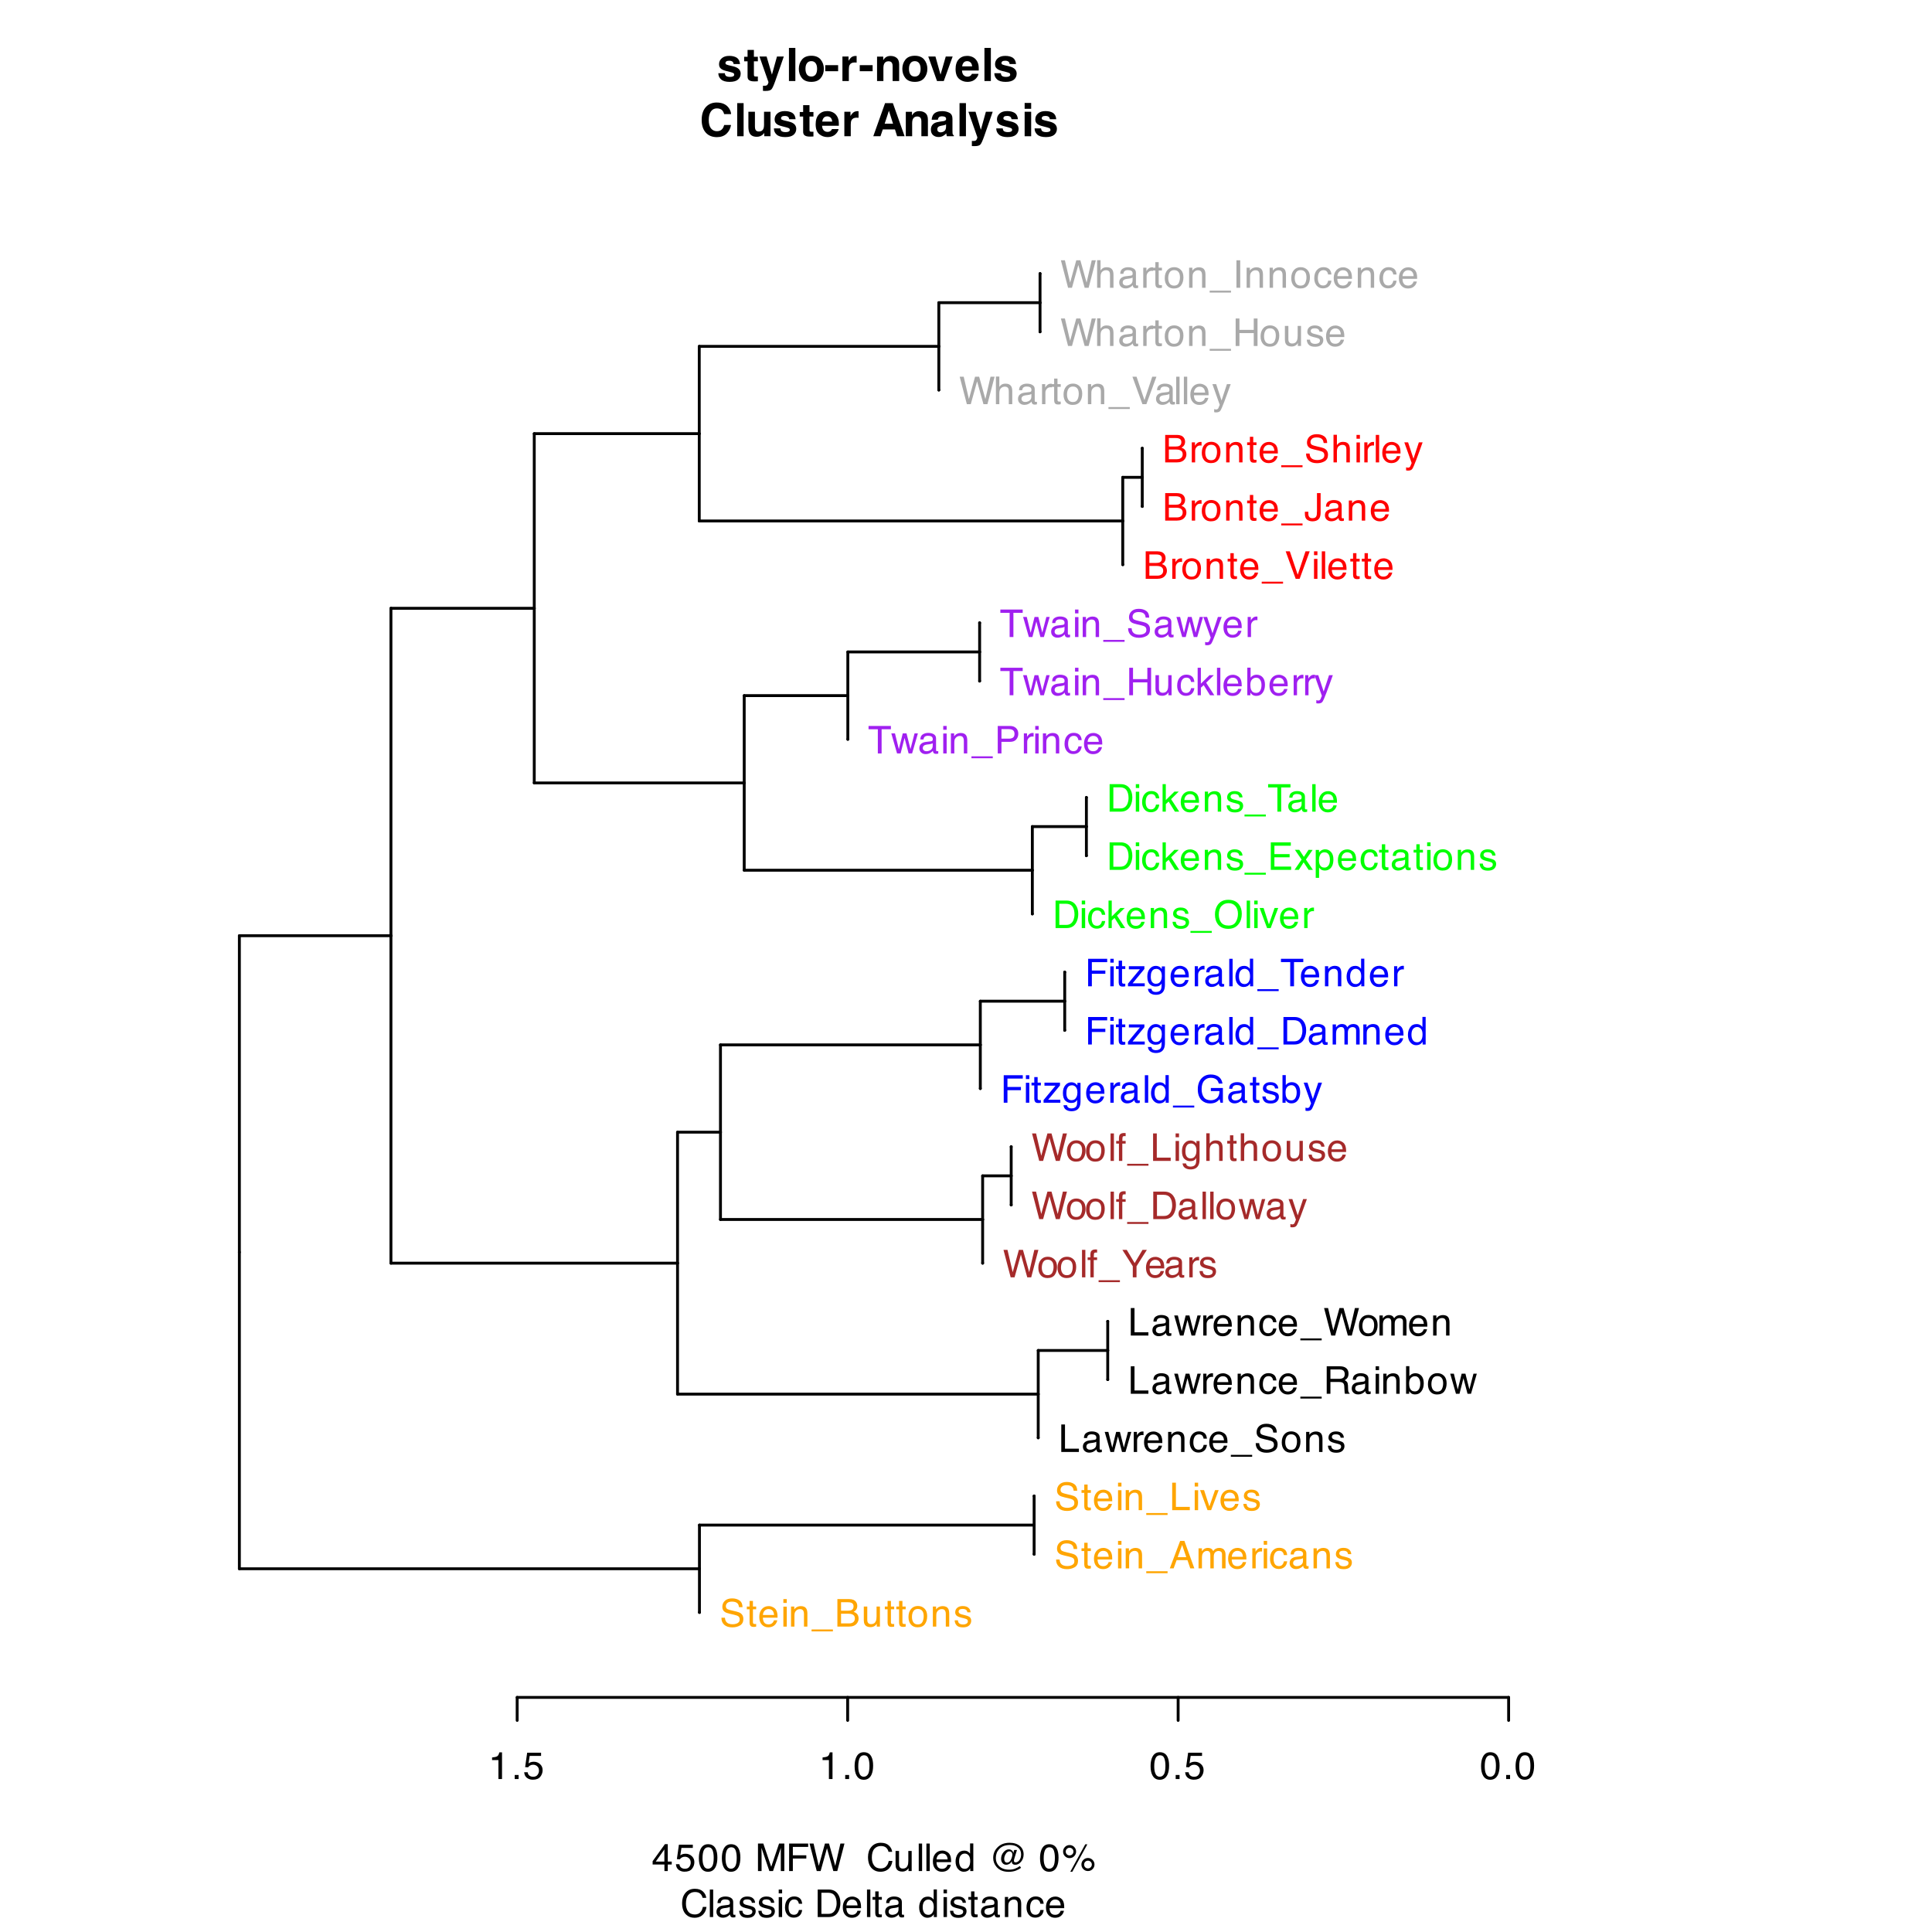 <?xml version="1.0" encoding="UTF-8"?>
<svg xmlns="http://www.w3.org/2000/svg" xmlns:xlink="http://www.w3.org/1999/xlink" width="504" height="504" viewBox="0 0 504 504">
<defs>
<g>
<g id="glyph-0-0">
<path d="M 0.328 0 L 0.328 -7.172 L 6.016 -7.172 L 6.016 0 Z M 5.125 -0.906 L 5.125 -6.281 L 1.219 -6.281 L 1.219 -0.906 Z M 5.125 -0.906 "/>
</g>
<g id="glyph-0-1">
<path d="M 0.953 -4.953 L 0.953 -5.625 C 1.586 -5.688 2.031 -5.789 2.281 -5.938 C 2.531 -6.082 2.719 -6.426 2.844 -6.969 L 3.547 -6.969 L 3.547 0 L 2.609 0 L 2.609 -4.953 Z M 0.953 -4.953 "/>
</g>
<g id="glyph-0-2">
<path d="M 0.859 -1.062 L 1.875 -1.062 L 1.875 0 L 0.859 0 Z M 0.859 -1.062 "/>
</g>
<g id="glyph-0-3">
<path d="M 1.234 -1.781 C 1.297 -1.281 1.531 -0.938 1.938 -0.75 C 2.145 -0.645 2.383 -0.594 2.656 -0.594 C 3.176 -0.594 3.562 -0.758 3.812 -1.094 C 4.062 -1.426 4.188 -1.797 4.188 -2.203 C 4.188 -2.691 4.035 -3.066 3.734 -3.328 C 3.441 -3.598 3.086 -3.734 2.672 -3.734 C 2.367 -3.734 2.109 -3.672 1.891 -3.547 C 1.672 -3.43 1.488 -3.27 1.344 -3.062 L 0.578 -3.109 L 1.109 -6.875 L 4.734 -6.875 L 4.734 -6.031 L 1.766 -6.031 L 1.469 -4.078 C 1.633 -4.203 1.789 -4.297 1.938 -4.359 C 2.195 -4.461 2.5 -4.516 2.844 -4.516 C 3.477 -4.516 4.02 -4.305 4.469 -3.891 C 4.914 -3.484 5.141 -2.961 5.141 -2.328 C 5.141 -1.672 4.93 -1.086 4.516 -0.578 C 4.109 -0.078 3.457 0.172 2.562 0.172 C 2 0.172 1.5 0.016 1.062 -0.297 C 0.625 -0.617 0.379 -1.113 0.328 -1.781 Z M 1.234 -1.781 "/>
</g>
<g id="glyph-0-4">
<path d="M 2.703 -7 C 3.609 -7 4.266 -6.625 4.672 -5.875 C 4.984 -5.301 5.141 -4.508 5.141 -3.5 C 5.141 -2.551 5 -1.766 4.719 -1.141 C 4.301 -0.254 3.629 0.188 2.703 0.188 C 1.859 0.188 1.234 -0.176 0.828 -0.906 C 0.484 -1.508 0.312 -2.328 0.312 -3.359 C 0.312 -4.148 0.414 -4.832 0.625 -5.406 C 1.008 -6.469 1.703 -7 2.703 -7 Z M 2.703 -0.609 C 3.148 -0.609 3.508 -0.812 3.781 -1.219 C 4.051 -1.625 4.188 -2.375 4.188 -3.469 C 4.188 -4.258 4.086 -4.91 3.891 -5.422 C 3.703 -5.941 3.328 -6.203 2.766 -6.203 C 2.242 -6.203 1.863 -5.957 1.625 -5.469 C 1.383 -4.977 1.266 -4.266 1.266 -3.328 C 1.266 -2.609 1.344 -2.035 1.5 -1.609 C 1.727 -0.941 2.129 -0.609 2.703 -0.609 Z M 2.703 -0.609 "/>
</g>
<g id="glyph-0-5">
<path d="M 1.391 -2.312 C 1.422 -1.906 1.52 -1.578 1.688 -1.328 C 2.008 -0.848 2.578 -0.609 3.391 -0.609 C 3.754 -0.609 4.086 -0.66 4.391 -0.766 C 4.961 -0.961 5.25 -1.32 5.25 -1.844 C 5.25 -2.238 5.129 -2.52 4.891 -2.688 C 4.641 -2.852 4.25 -2.992 3.719 -3.109 L 2.75 -3.328 C 2.113 -3.473 1.664 -3.629 1.406 -3.797 C 0.945 -4.098 0.719 -4.547 0.719 -5.141 C 0.719 -5.785 0.941 -6.316 1.391 -6.734 C 1.836 -7.148 2.469 -7.359 3.281 -7.359 C 4.039 -7.359 4.68 -7.176 5.203 -6.812 C 5.723 -6.445 5.984 -5.863 5.984 -5.062 L 5.078 -5.062 C 5.023 -5.445 4.922 -5.742 4.766 -5.953 C 4.473 -6.328 3.969 -6.516 3.25 -6.516 C 2.676 -6.516 2.266 -6.395 2.016 -6.156 C 1.766 -5.914 1.641 -5.633 1.641 -5.312 C 1.641 -4.957 1.785 -4.703 2.078 -4.547 C 2.273 -4.441 2.711 -4.312 3.391 -4.156 L 4.391 -3.922 C 4.879 -3.805 5.254 -3.656 5.516 -3.469 C 5.973 -3.133 6.203 -2.645 6.203 -2 C 6.203 -1.207 5.91 -0.641 5.328 -0.297 C 4.754 0.035 4.086 0.203 3.328 0.203 C 2.43 0.203 1.727 -0.02 1.219 -0.469 C 0.719 -0.926 0.473 -1.539 0.484 -2.312 Z M 3.359 -7.375 Z M 3.359 -7.375 "/>
</g>
<g id="glyph-0-6">
<path d="M 0.828 -6.688 L 1.703 -6.688 L 1.703 -5.234 L 2.547 -5.234 L 2.547 -4.516 L 1.703 -4.516 L 1.703 -1.094 C 1.703 -0.914 1.766 -0.797 1.891 -0.734 C 1.961 -0.691 2.078 -0.672 2.234 -0.672 C 2.273 -0.672 2.32 -0.672 2.375 -0.672 C 2.426 -0.68 2.484 -0.688 2.547 -0.688 L 2.547 0 C 2.441 0.031 2.332 0.051 2.219 0.062 C 2.113 0.07 2 0.078 1.875 0.078 C 1.469 0.078 1.191 -0.023 1.047 -0.234 C 0.898 -0.441 0.828 -0.711 0.828 -1.047 L 0.828 -4.516 L 0.109 -4.516 L 0.109 -5.234 L 0.828 -5.234 Z M 0.828 -6.688 "/>
</g>
<g id="glyph-0-7">
<path d="M 2.828 -5.344 C 3.191 -5.344 3.547 -5.254 3.891 -5.078 C 4.242 -4.91 4.516 -4.688 4.703 -4.406 C 4.879 -4.145 4.992 -3.836 5.047 -3.484 C 5.098 -3.242 5.125 -2.859 5.125 -2.328 L 1.297 -2.328 C 1.305 -1.797 1.426 -1.367 1.656 -1.047 C 1.895 -0.734 2.266 -0.578 2.766 -0.578 C 3.223 -0.578 3.586 -0.727 3.859 -1.031 C 4.016 -1.207 4.125 -1.41 4.188 -1.641 L 5.047 -1.641 C 5.023 -1.453 4.953 -1.238 4.828 -1 C 4.703 -0.758 4.555 -0.566 4.391 -0.422 C 4.129 -0.16 3.801 0.016 3.406 0.109 C 3.195 0.16 2.957 0.188 2.688 0.188 C 2.031 0.188 1.477 -0.047 1.031 -0.516 C 0.582 -0.992 0.359 -1.66 0.359 -2.516 C 0.359 -3.359 0.582 -4.039 1.031 -4.562 C 1.488 -5.082 2.086 -5.344 2.828 -5.344 Z M 4.219 -3.031 C 4.188 -3.414 4.102 -3.723 3.969 -3.953 C 3.727 -4.367 3.328 -4.578 2.766 -4.578 C 2.359 -4.578 2.02 -4.43 1.75 -4.141 C 1.477 -3.848 1.332 -3.477 1.312 -3.031 Z M 2.734 -5.359 Z M 2.734 -5.359 "/>
</g>
<g id="glyph-0-8">
<path d="M 0.641 -5.203 L 1.531 -5.203 L 1.531 0 L 0.641 0 Z M 0.641 -7.172 L 1.531 -7.172 L 1.531 -6.172 L 0.641 -6.172 Z M 0.641 -7.172 "/>
</g>
<g id="glyph-0-9">
<path d="M 0.641 -5.234 L 1.484 -5.234 L 1.484 -4.484 C 1.723 -4.797 1.984 -5.016 2.266 -5.141 C 2.547 -5.273 2.852 -5.344 3.188 -5.344 C 3.926 -5.344 4.426 -5.086 4.688 -4.578 C 4.832 -4.285 4.906 -3.879 4.906 -3.359 L 4.906 0 L 4.016 0 L 4.016 -3.297 C 4.016 -3.617 3.969 -3.875 3.875 -4.062 C 3.719 -4.395 3.43 -4.562 3.016 -4.562 C 2.805 -4.562 2.641 -4.539 2.516 -4.5 C 2.273 -4.426 2.062 -4.281 1.875 -4.062 C 1.727 -3.883 1.633 -3.703 1.594 -3.516 C 1.551 -3.336 1.531 -3.078 1.531 -2.734 L 1.531 0 L 0.641 0 Z M 2.703 -5.359 Z M 2.703 -5.359 "/>
</g>
<g id="glyph-0-10">
<path d="M 0 1.25 L 0 0.75 L 5.562 0.75 L 5.562 1.25 Z M 0 1.25 "/>
</g>
<g id="glyph-0-11">
<path d="M 3.453 -4.141 C 3.867 -4.141 4.191 -4.195 4.422 -4.312 C 4.773 -4.488 4.953 -4.812 4.953 -5.281 C 4.953 -5.75 4.758 -6.062 4.375 -6.219 C 4.164 -6.312 3.848 -6.359 3.422 -6.359 L 1.688 -6.359 L 1.688 -4.141 Z M 3.781 -0.828 C 4.375 -0.828 4.801 -1 5.062 -1.344 C 5.219 -1.562 5.297 -1.828 5.297 -2.141 C 5.297 -2.66 5.062 -3.016 4.594 -3.203 C 4.352 -3.305 4.031 -3.359 3.625 -3.359 L 1.688 -3.359 L 1.688 -0.828 Z M 0.734 -7.172 L 3.812 -7.172 C 4.656 -7.172 5.254 -6.922 5.609 -6.422 C 5.816 -6.129 5.922 -5.785 5.922 -5.391 C 5.922 -4.941 5.789 -4.57 5.531 -4.281 C 5.406 -4.125 5.219 -3.984 4.969 -3.859 C 5.332 -3.723 5.602 -3.566 5.781 -3.391 C 6.102 -3.078 6.266 -2.645 6.266 -2.094 C 6.266 -1.633 6.117 -1.219 5.828 -0.844 C 5.398 -0.281 4.711 0 3.766 0 L 0.734 0 Z M 0.734 -7.172 "/>
</g>
<g id="glyph-0-12">
<path d="M 1.531 -5.234 L 1.531 -1.766 C 1.531 -1.492 1.57 -1.273 1.656 -1.109 C 1.812 -0.797 2.102 -0.641 2.531 -0.641 C 3.133 -0.641 3.551 -0.91 3.781 -1.453 C 3.895 -1.742 3.953 -2.145 3.953 -2.656 L 3.953 -5.234 L 4.828 -5.234 L 4.828 0 L 4 0 L 4.016 -0.766 C 3.898 -0.566 3.758 -0.398 3.594 -0.266 C 3.258 0.004 2.852 0.141 2.375 0.141 C 1.625 0.141 1.113 -0.109 0.844 -0.609 C 0.695 -0.867 0.625 -1.223 0.625 -1.672 L 0.625 -5.234 Z M 2.734 -5.359 Z M 2.734 -5.359 "/>
</g>
<g id="glyph-0-13">
<path d="M 2.719 -0.562 C 3.301 -0.562 3.703 -0.781 3.922 -1.219 C 4.141 -1.664 4.25 -2.16 4.25 -2.703 C 4.25 -3.191 4.172 -3.586 4.016 -3.891 C 3.766 -4.367 3.336 -4.609 2.734 -4.609 C 2.191 -4.609 1.797 -4.406 1.547 -4 C 1.305 -3.594 1.188 -3.098 1.188 -2.516 C 1.188 -1.961 1.305 -1.5 1.547 -1.125 C 1.797 -0.75 2.188 -0.562 2.719 -0.562 Z M 2.75 -5.375 C 3.426 -5.375 3.992 -5.148 4.453 -4.703 C 4.922 -4.254 5.156 -3.594 5.156 -2.719 C 5.156 -1.875 4.953 -1.176 4.547 -0.625 C 4.141 -0.082 3.504 0.188 2.641 0.188 C 1.922 0.188 1.348 -0.051 0.922 -0.531 C 0.492 -1.02 0.281 -1.676 0.281 -2.5 C 0.281 -3.375 0.504 -4.07 0.953 -4.594 C 1.398 -5.113 2 -5.375 2.75 -5.375 Z M 2.719 -5.359 Z M 2.719 -5.359 "/>
</g>
<g id="glyph-0-14">
<path d="M 1.172 -1.641 C 1.191 -1.348 1.266 -1.125 1.391 -0.969 C 1.609 -0.688 1.992 -0.547 2.547 -0.547 C 2.867 -0.547 3.148 -0.613 3.391 -0.75 C 3.641 -0.895 3.766 -1.113 3.766 -1.406 C 3.766 -1.633 3.664 -1.805 3.469 -1.922 C 3.344 -1.992 3.094 -2.078 2.719 -2.172 L 2.016 -2.344 C 1.578 -2.457 1.25 -2.582 1.031 -2.719 C 0.656 -2.957 0.469 -3.285 0.469 -3.703 C 0.469 -4.203 0.645 -4.602 1 -4.906 C 1.352 -5.207 1.832 -5.359 2.438 -5.359 C 3.227 -5.359 3.797 -5.129 4.141 -4.672 C 4.359 -4.379 4.469 -4.062 4.469 -3.719 L 3.641 -3.719 C 3.617 -3.926 3.547 -4.109 3.422 -4.266 C 3.223 -4.492 2.875 -4.609 2.375 -4.609 C 2.039 -4.609 1.785 -4.547 1.609 -4.422 C 1.441 -4.297 1.359 -4.129 1.359 -3.922 C 1.359 -3.691 1.473 -3.508 1.703 -3.375 C 1.828 -3.289 2.02 -3.219 2.281 -3.156 L 2.859 -3.016 C 3.484 -2.859 3.906 -2.711 4.125 -2.578 C 4.469 -2.348 4.641 -1.992 4.641 -1.516 C 4.641 -1.047 4.461 -0.641 4.109 -0.297 C 3.754 0.035 3.219 0.203 2.5 0.203 C 1.719 0.203 1.164 0.023 0.844 -0.328 C 0.52 -0.68 0.348 -1.117 0.328 -1.641 Z M 2.469 -5.359 Z M 2.469 -5.359 "/>
</g>
<g id="glyph-0-15">
<path d="M 4.438 -2.938 L 3.359 -6.109 L 2.203 -2.938 Z M 2.844 -7.172 L 3.953 -7.172 L 6.547 0 L 5.484 0 L 4.75 -2.156 L 1.922 -2.156 L 1.141 0 L 0.141 0 Z M 2.844 -7.172 "/>
</g>
<g id="glyph-0-16">
<path d="M 0.641 -5.234 L 1.516 -5.234 L 1.516 -4.484 C 1.723 -4.742 1.91 -4.93 2.078 -5.047 C 2.367 -5.242 2.695 -5.344 3.062 -5.344 C 3.477 -5.344 3.816 -5.242 4.078 -5.047 C 4.211 -4.922 4.344 -4.742 4.469 -4.516 C 4.656 -4.797 4.879 -5.004 5.141 -5.141 C 5.41 -5.273 5.711 -5.344 6.047 -5.344 C 6.742 -5.344 7.219 -5.086 7.469 -4.578 C 7.613 -4.305 7.688 -3.941 7.688 -3.484 L 7.688 0 L 6.766 0 L 6.766 -3.641 C 6.766 -3.984 6.676 -4.219 6.5 -4.344 C 6.332 -4.477 6.125 -4.547 5.875 -4.547 C 5.531 -4.547 5.234 -4.43 4.984 -4.203 C 4.734 -3.973 4.609 -3.586 4.609 -3.047 L 4.609 0 L 3.719 0 L 3.719 -3.406 C 3.719 -3.77 3.672 -4.031 3.578 -4.188 C 3.453 -4.438 3.207 -4.562 2.844 -4.562 C 2.508 -4.562 2.207 -4.43 1.938 -4.172 C 1.664 -3.91 1.531 -3.445 1.531 -2.781 L 1.531 0 L 0.641 0 Z M 0.641 -5.234 "/>
</g>
<g id="glyph-0-17">
<path d="M 0.672 -5.234 L 1.5 -5.234 L 1.5 -4.328 C 1.57 -4.504 1.738 -4.719 2 -4.969 C 2.27 -5.219 2.582 -5.344 2.938 -5.344 C 2.945 -5.344 2.973 -5.344 3.016 -5.344 C 3.055 -5.344 3.125 -5.336 3.219 -5.328 L 3.219 -4.391 C 3.164 -4.398 3.113 -4.406 3.062 -4.406 C 3.02 -4.414 2.973 -4.422 2.922 -4.422 C 2.484 -4.422 2.145 -4.273 1.906 -3.984 C 1.664 -3.703 1.547 -3.379 1.547 -3.016 L 1.547 0 L 0.672 0 Z M 0.672 -5.234 "/>
</g>
<g id="glyph-0-18">
<path d="M 2.656 -5.375 C 3.25 -5.375 3.727 -5.227 4.094 -4.938 C 4.469 -4.656 4.691 -4.164 4.766 -3.469 L 3.906 -3.469 C 3.852 -3.789 3.734 -4.055 3.547 -4.266 C 3.367 -4.484 3.07 -4.594 2.656 -4.594 C 2.102 -4.594 1.703 -4.32 1.453 -3.781 C 1.297 -3.426 1.219 -2.988 1.219 -2.469 C 1.219 -1.938 1.328 -1.488 1.547 -1.125 C 1.773 -0.77 2.129 -0.594 2.609 -0.594 C 2.973 -0.594 3.258 -0.703 3.469 -0.922 C 3.688 -1.148 3.832 -1.457 3.906 -1.844 L 4.766 -1.844 C 4.672 -1.156 4.426 -0.648 4.031 -0.328 C 3.645 -0.004 3.145 0.156 2.531 0.156 C 1.852 0.156 1.305 -0.094 0.891 -0.594 C 0.484 -1.094 0.281 -1.719 0.281 -2.469 C 0.281 -3.383 0.504 -4.098 0.953 -4.609 C 1.398 -5.117 1.969 -5.375 2.656 -5.375 Z M 2.531 -5.359 Z M 2.531 -5.359 "/>
</g>
<g id="glyph-0-19">
<path d="M 1.312 -1.391 C 1.312 -1.141 1.406 -0.941 1.594 -0.797 C 1.781 -0.648 2 -0.578 2.25 -0.578 C 2.562 -0.578 2.863 -0.645 3.156 -0.781 C 3.645 -1.02 3.891 -1.41 3.891 -1.953 L 3.891 -2.656 C 3.773 -2.594 3.633 -2.535 3.469 -2.484 C 3.301 -2.441 3.133 -2.41 2.969 -2.391 L 2.438 -2.328 C 2.125 -2.285 1.883 -2.219 1.719 -2.125 C 1.445 -1.969 1.312 -1.723 1.312 -1.391 Z M 3.453 -3.172 C 3.648 -3.191 3.785 -3.273 3.859 -3.422 C 3.891 -3.504 3.906 -3.617 3.906 -3.766 C 3.906 -4.055 3.797 -4.27 3.578 -4.406 C 3.367 -4.539 3.066 -4.609 2.672 -4.609 C 2.211 -4.609 1.891 -4.488 1.703 -4.25 C 1.586 -4.102 1.516 -3.898 1.484 -3.641 L 0.672 -3.641 C 0.68 -4.273 0.891 -4.719 1.297 -4.969 C 1.703 -5.227 2.172 -5.359 2.703 -5.359 C 3.316 -5.359 3.812 -5.238 4.188 -5 C 4.57 -4.77 4.766 -4.406 4.766 -3.906 L 4.766 -0.906 C 4.766 -0.812 4.781 -0.734 4.812 -0.672 C 4.852 -0.617 4.938 -0.594 5.062 -0.594 C 5.102 -0.594 5.145 -0.594 5.188 -0.594 C 5.238 -0.602 5.289 -0.613 5.344 -0.625 L 5.344 0.031 C 5.207 0.062 5.102 0.082 5.031 0.094 C 4.957 0.102 4.859 0.109 4.734 0.109 C 4.43 0.109 4.211 0.004 4.078 -0.203 C 4.004 -0.316 3.957 -0.477 3.938 -0.688 C 3.75 -0.457 3.488 -0.254 3.156 -0.078 C 2.82 0.086 2.453 0.172 2.047 0.172 C 1.566 0.172 1.172 0.023 0.859 -0.266 C 0.555 -0.555 0.406 -0.926 0.406 -1.375 C 0.406 -1.852 0.555 -2.227 0.859 -2.5 C 1.16 -2.77 1.555 -2.938 2.047 -3 Z M 2.719 -5.359 Z M 2.719 -5.359 "/>
</g>
<g id="glyph-0-20">
<path d="M 0.766 -7.172 L 1.734 -7.172 L 1.734 -0.859 L 5.359 -0.859 L 5.359 0 L 0.766 0 Z M 0.766 -7.172 "/>
</g>
<g id="glyph-0-21">
<path d="M 1.078 -5.234 L 2.469 -0.969 L 3.938 -5.234 L 4.891 -5.234 L 2.922 0 L 1.984 0 L 0.047 -5.234 Z M 1.078 -5.234 "/>
</g>
<g id="glyph-0-22">
<path d="M 1.047 -5.234 L 2.062 -1.109 L 3.078 -5.234 L 4.062 -5.234 L 5.094 -1.141 L 6.156 -5.234 L 7.031 -5.234 L 5.516 0 L 4.609 0 L 3.547 -4.047 L 2.516 0 L 1.594 0 L 0.094 -5.234 Z M 1.047 -5.234 "/>
</g>
<g id="glyph-0-23">
<path d="M 4.094 -3.891 C 4.551 -3.891 4.91 -3.977 5.172 -4.156 C 5.441 -4.344 5.578 -4.672 5.578 -5.141 C 5.578 -5.648 5.391 -6 5.016 -6.188 C 4.816 -6.289 4.551 -6.344 4.219 -6.344 L 1.844 -6.344 L 1.844 -3.891 Z M 0.875 -7.172 L 4.203 -7.172 C 4.742 -7.172 5.191 -7.094 5.547 -6.938 C 6.223 -6.625 6.562 -6.055 6.562 -5.234 C 6.562 -4.805 6.473 -4.457 6.297 -4.188 C 6.117 -3.914 5.867 -3.695 5.547 -3.531 C 5.828 -3.414 6.035 -3.266 6.172 -3.078 C 6.316 -2.891 6.398 -2.586 6.422 -2.172 L 6.453 -1.219 C 6.461 -0.938 6.488 -0.727 6.531 -0.594 C 6.582 -0.375 6.688 -0.227 6.844 -0.156 L 6.844 0 L 5.641 0 C 5.609 -0.062 5.582 -0.141 5.562 -0.234 C 5.539 -0.336 5.523 -0.531 5.516 -0.812 L 5.453 -2 C 5.43 -2.469 5.258 -2.781 4.938 -2.938 C 4.75 -3.031 4.457 -3.078 4.062 -3.078 L 1.844 -3.078 L 1.844 0 L 0.875 0 Z M 0.875 -7.172 "/>
</g>
<g id="glyph-0-24">
<path d="M 0.578 -7.203 L 1.438 -7.203 L 1.438 -4.594 C 1.625 -4.844 1.848 -5.031 2.109 -5.156 C 2.379 -5.289 2.672 -5.359 2.984 -5.359 C 3.641 -5.359 4.172 -5.133 4.578 -4.688 C 4.984 -4.25 5.188 -3.594 5.188 -2.719 C 5.188 -1.883 4.984 -1.191 4.578 -0.641 C 4.18 -0.098 3.629 0.172 2.922 0.172 C 2.516 0.172 2.176 0.07 1.906 -0.125 C 1.75 -0.238 1.578 -0.422 1.391 -0.672 L 1.391 0 L 0.578 0 Z M 2.859 -0.609 C 3.336 -0.609 3.691 -0.797 3.922 -1.172 C 4.16 -1.555 4.281 -2.055 4.281 -2.672 C 4.281 -3.223 4.16 -3.676 3.922 -4.031 C 3.691 -4.395 3.348 -4.578 2.891 -4.578 C 2.484 -4.578 2.129 -4.426 1.828 -4.125 C 1.523 -3.832 1.375 -3.348 1.375 -2.672 C 1.375 -2.18 1.438 -1.781 1.562 -1.469 C 1.801 -0.895 2.234 -0.609 2.859 -0.609 Z M 2.859 -0.609 "/>
</g>
<g id="glyph-0-25">
<path d="M 1.234 -7.172 L 2.594 -1.344 L 4.203 -7.172 L 5.266 -7.172 L 6.891 -1.344 L 8.234 -7.172 L 9.297 -7.172 L 7.422 0 L 6.391 0 L 4.734 -5.953 L 3.078 0 L 2.062 0 L 0.188 -7.172 Z M 1.234 -7.172 "/>
</g>
<g id="glyph-0-26">
<path d="M 0.672 -7.172 L 1.547 -7.172 L 1.547 0 L 0.672 0 Z M 0.672 -7.172 "/>
</g>
<g id="glyph-0-27">
<path d="M 0.859 -6.031 C 0.879 -6.395 0.945 -6.66 1.062 -6.828 C 1.258 -7.129 1.648 -7.281 2.234 -7.281 C 2.297 -7.281 2.352 -7.273 2.406 -7.266 C 2.469 -7.266 2.535 -7.258 2.609 -7.25 L 2.609 -6.453 C 2.516 -6.461 2.445 -6.469 2.406 -6.469 C 2.375 -6.469 2.336 -6.469 2.297 -6.469 C 2.035 -6.469 1.879 -6.398 1.828 -6.266 C 1.773 -6.129 1.75 -5.773 1.75 -5.203 L 2.609 -5.203 L 2.609 -4.516 L 1.734 -4.516 L 1.734 0 L 0.859 0 L 0.859 -4.516 L 0.141 -4.516 L 0.141 -5.203 L 0.859 -5.203 Z M 0.859 -6.031 "/>
</g>
<g id="glyph-0-28">
<path d="M 0.203 -7.172 L 1.344 -7.172 L 3.406 -3.719 L 5.453 -7.172 L 6.594 -7.172 L 3.891 -2.891 L 3.891 0 L 2.922 0 L 2.922 -2.891 Z M 3.406 -7.172 Z M 3.406 -7.172 "/>
</g>
<g id="glyph-0-29">
<path d="M 3.516 -0.828 C 3.848 -0.828 4.117 -0.863 4.328 -0.938 C 4.703 -1.062 5.008 -1.305 5.25 -1.672 C 5.445 -1.953 5.586 -2.32 5.672 -2.781 C 5.723 -3.051 5.75 -3.301 5.75 -3.531 C 5.75 -4.414 5.57 -5.102 5.219 -5.594 C 4.863 -6.094 4.289 -6.344 3.5 -6.344 L 1.781 -6.344 L 1.781 -0.828 Z M 0.812 -7.172 L 3.719 -7.172 C 4.695 -7.172 5.457 -6.82 6 -6.125 C 6.488 -5.488 6.734 -4.68 6.734 -3.703 C 6.734 -2.93 6.586 -2.238 6.297 -1.625 C 5.797 -0.539 4.93 0 3.703 0 L 0.812 0 Z M 0.812 -7.172 "/>
</g>
<g id="glyph-0-30">
<path d="M 3.906 -5.234 L 4.891 -5.234 C 4.766 -4.898 4.488 -4.133 4.062 -2.938 C 3.738 -2.039 3.469 -1.305 3.25 -0.734 C 2.75 0.598 2.395 1.41 2.188 1.703 C 1.977 1.992 1.617 2.141 1.109 2.141 C 0.984 2.141 0.883 2.133 0.812 2.125 C 0.75 2.113 0.672 2.098 0.578 2.078 L 0.578 1.281 C 0.734 1.32 0.844 1.348 0.906 1.359 C 0.977 1.367 1.039 1.375 1.094 1.375 C 1.25 1.375 1.363 1.344 1.438 1.281 C 1.52 1.227 1.586 1.164 1.641 1.094 C 1.66 1.062 1.719 0.926 1.812 0.688 C 1.914 0.445 1.988 0.27 2.031 0.156 L 0.109 -5.234 L 1.094 -5.234 L 2.5 -0.969 Z M 2.5 -5.359 Z M 2.5 -5.359 "/>
</g>
<g id="glyph-0-31">
<path d="M 2.484 -5.328 C 2.898 -5.328 3.258 -5.223 3.562 -5.016 C 3.727 -4.898 3.898 -4.734 4.078 -4.516 L 4.078 -5.188 L 4.891 -5.188 L 4.891 -0.422 C 4.891 0.242 4.789 0.766 4.594 1.141 C 4.227 1.859 3.539 2.219 2.531 2.219 C 1.969 2.219 1.492 2.086 1.109 1.828 C 0.723 1.578 0.504 1.188 0.453 0.656 L 1.359 0.656 C 1.398 0.883 1.484 1.062 1.609 1.188 C 1.805 1.383 2.117 1.484 2.547 1.484 C 3.223 1.484 3.664 1.242 3.875 0.766 C 3.988 0.492 4.039 -0.004 4.031 -0.734 C 3.863 -0.461 3.656 -0.258 3.406 -0.125 C 3.156 0 2.828 0.062 2.422 0.062 C 1.859 0.062 1.363 -0.133 0.938 -0.531 C 0.508 -0.938 0.297 -1.602 0.297 -2.531 C 0.297 -3.406 0.508 -4.086 0.938 -4.578 C 1.363 -5.078 1.879 -5.328 2.484 -5.328 Z M 4.078 -2.641 C 4.078 -3.285 3.941 -3.766 3.672 -4.078 C 3.398 -4.391 3.062 -4.547 2.656 -4.547 C 2.031 -4.547 1.602 -4.254 1.375 -3.672 C 1.258 -3.367 1.203 -2.969 1.203 -2.469 C 1.203 -1.875 1.32 -1.422 1.562 -1.109 C 1.801 -0.805 2.125 -0.656 2.531 -0.656 C 3.156 -0.656 3.598 -0.941 3.859 -1.516 C 4.004 -1.836 4.078 -2.211 4.078 -2.641 Z M 2.594 -5.359 Z M 2.594 -5.359 "/>
</g>
<g id="glyph-0-32">
<path d="M 0.641 -7.203 L 1.531 -7.203 L 1.531 -4.516 C 1.738 -4.785 1.922 -4.973 2.078 -5.078 C 2.367 -5.266 2.723 -5.359 3.141 -5.359 C 3.898 -5.359 4.414 -5.094 4.688 -4.562 C 4.832 -4.27 4.906 -3.867 4.906 -3.359 L 4.906 0 L 4 0 L 4 -3.297 C 4 -3.68 3.953 -3.961 3.859 -4.141 C 3.703 -4.43 3.398 -4.578 2.953 -4.578 C 2.586 -4.578 2.258 -4.445 1.969 -4.188 C 1.676 -3.938 1.531 -3.469 1.531 -2.781 L 1.531 0 L 0.641 0 Z M 0.641 -7.203 "/>
</g>
<g id="glyph-0-33">
<path d="M 0.859 -7.172 L 5.828 -7.172 L 5.828 -6.297 L 1.828 -6.297 L 1.828 -4.109 L 5.344 -4.109 L 5.344 -3.266 L 1.828 -3.266 L 1.828 0 L 0.859 0 Z M 0.859 -7.172 "/>
</g>
<g id="glyph-0-34">
<path d="M 0.25 -0.688 L 3.359 -4.438 L 0.484 -4.438 L 0.484 -5.234 L 4.531 -5.234 L 4.531 -4.516 L 1.453 -0.781 L 4.625 -0.781 L 4.625 0 L 0.25 0 Z M 2.516 -5.359 Z M 2.516 -5.359 "/>
</g>
<g id="glyph-0-35">
<path d="M 1.203 -2.547 C 1.203 -1.992 1.32 -1.523 1.562 -1.141 C 1.801 -0.766 2.18 -0.578 2.703 -0.578 C 3.109 -0.578 3.441 -0.75 3.703 -1.094 C 3.961 -1.445 4.094 -1.953 4.094 -2.609 C 4.094 -3.273 3.957 -3.766 3.688 -4.078 C 3.414 -4.398 3.082 -4.562 2.688 -4.562 C 2.25 -4.562 1.891 -4.391 1.609 -4.047 C 1.336 -3.711 1.203 -3.211 1.203 -2.547 Z M 2.531 -5.328 C 2.926 -5.328 3.258 -5.238 3.531 -5.062 C 3.688 -4.969 3.863 -4.801 4.062 -4.562 L 4.062 -7.203 L 4.906 -7.203 L 4.906 0 L 4.109 0 L 4.109 -0.734 C 3.91 -0.41 3.672 -0.176 3.391 -0.031 C 3.109 0.113 2.785 0.188 2.422 0.188 C 1.836 0.188 1.332 -0.055 0.906 -0.547 C 0.488 -1.035 0.281 -1.688 0.281 -2.5 C 0.281 -3.258 0.473 -3.922 0.859 -4.484 C 1.242 -5.047 1.801 -5.328 2.531 -5.328 Z M 2.531 -5.328 "/>
</g>
<g id="glyph-0-36">
<path d="M 3.859 -7.359 C 4.535 -7.359 5.117 -7.227 5.609 -6.969 C 6.328 -6.594 6.766 -5.938 6.922 -5 L 5.953 -5 C 5.836 -5.52 5.594 -5.898 5.219 -6.141 C 4.852 -6.379 4.395 -6.5 3.844 -6.5 C 3.176 -6.5 2.613 -6.25 2.156 -5.75 C 1.707 -5.258 1.484 -4.52 1.484 -3.531 C 1.484 -2.676 1.672 -1.977 2.047 -1.438 C 2.422 -0.906 3.031 -0.641 3.875 -0.641 C 4.52 -0.641 5.055 -0.828 5.484 -1.203 C 5.91 -1.578 6.129 -2.188 6.141 -3.031 L 3.891 -3.031 L 3.891 -3.844 L 7.031 -3.844 L 7.031 0 L 6.406 0 L 6.172 -0.922 C 5.848 -0.555 5.555 -0.305 5.297 -0.172 C 4.867 0.066 4.328 0.188 3.672 0.188 C 2.828 0.188 2.098 -0.086 1.484 -0.641 C 0.816 -1.328 0.484 -2.273 0.484 -3.484 C 0.484 -4.68 0.805 -5.633 1.453 -6.344 C 2.078 -7.02 2.879 -7.359 3.859 -7.359 Z M 3.703 -7.375 Z M 3.703 -7.375 "/>
</g>
<g id="glyph-0-37">
<path d="M 5.984 -7.172 L 5.984 -6.312 L 3.562 -6.312 L 3.562 0 L 2.578 0 L 2.578 -6.312 L 0.156 -6.312 L 0.156 -7.172 Z M 5.984 -7.172 "/>
</g>
<g id="glyph-0-38">
<path d="M 0.625 -7.172 L 1.469 -7.172 L 1.469 -3.016 L 3.719 -5.234 L 4.844 -5.234 L 2.844 -3.266 L 4.969 0 L 3.844 0 L 2.203 -2.641 L 1.469 -1.969 L 1.469 0 L 0.625 0 Z M 0.625 -7.172 "/>
</g>
<g id="glyph-0-39">
<path d="M 3.859 -7.375 C 5.117 -7.375 6.055 -6.961 6.672 -6.141 C 7.148 -5.516 7.391 -4.707 7.391 -3.719 C 7.391 -2.645 7.113 -1.754 6.562 -1.047 C 5.926 -0.211 5.02 0.203 3.844 0.203 C 2.738 0.203 1.867 -0.16 1.234 -0.891 C 0.672 -1.586 0.391 -2.473 0.391 -3.547 C 0.391 -4.516 0.629 -5.348 1.109 -6.047 C 1.734 -6.93 2.648 -7.375 3.859 -7.375 Z M 3.953 -0.656 C 4.805 -0.656 5.426 -0.961 5.812 -1.578 C 6.195 -2.191 6.391 -2.898 6.391 -3.703 C 6.391 -4.547 6.164 -5.223 5.719 -5.734 C 5.281 -6.242 4.68 -6.5 3.922 -6.5 C 3.172 -6.5 2.562 -6.242 2.094 -5.734 C 1.625 -5.223 1.391 -4.473 1.391 -3.484 C 1.391 -2.691 1.594 -2.02 2 -1.469 C 2.406 -0.926 3.055 -0.656 3.953 -0.656 Z M 3.891 -7.375 Z M 3.891 -7.375 "/>
</g>
<g id="glyph-0-40">
<path d="M 0.859 -7.172 L 6.078 -7.172 L 6.078 -6.297 L 1.797 -6.297 L 1.797 -4.109 L 5.766 -4.109 L 5.766 -3.281 L 1.797 -3.281 L 1.797 -0.859 L 6.156 -0.859 L 6.156 0 L 0.859 0 Z M 3.5 -7.172 Z M 3.5 -7.172 "/>
</g>
<g id="glyph-0-41">
<path d="M 0.141 -5.234 L 1.281 -5.234 L 2.484 -3.391 L 3.703 -5.234 L 4.766 -5.203 L 3.016 -2.688 L 4.844 0 L 3.719 0 L 2.422 -1.969 L 1.172 0 L 0.047 0 L 1.891 -2.688 Z M 0.141 -5.234 "/>
</g>
<g id="glyph-0-42">
<path d="M 2.859 -0.594 C 3.266 -0.594 3.602 -0.766 3.875 -1.109 C 4.145 -1.453 4.281 -1.961 4.281 -2.641 C 4.281 -3.055 4.223 -3.414 4.109 -3.719 C 3.879 -4.289 3.461 -4.578 2.859 -4.578 C 2.242 -4.578 1.828 -4.273 1.609 -3.672 C 1.484 -3.348 1.422 -2.938 1.422 -2.438 C 1.422 -2.031 1.484 -1.688 1.609 -1.406 C 1.828 -0.863 2.242 -0.594 2.859 -0.594 Z M 0.578 -5.203 L 1.438 -5.203 L 1.438 -4.516 C 1.602 -4.754 1.789 -4.938 2 -5.062 C 2.301 -5.258 2.648 -5.359 3.047 -5.359 C 3.641 -5.359 4.145 -5.129 4.562 -4.672 C 4.977 -4.223 5.188 -3.578 5.188 -2.734 C 5.188 -1.586 4.883 -0.77 4.281 -0.281 C 3.906 0.02 3.469 0.172 2.969 0.172 C 2.57 0.172 2.242 0.086 1.984 -0.078 C 1.828 -0.18 1.648 -0.352 1.453 -0.594 L 1.453 2.078 L 0.578 2.078 Z M 0.578 -5.203 "/>
</g>
<g id="glyph-0-43">
<path d="M 0.859 -7.172 L 4.078 -7.172 C 4.723 -7.172 5.238 -6.988 5.625 -6.625 C 6.02 -6.27 6.219 -5.77 6.219 -5.125 C 6.219 -4.562 6.039 -4.07 5.688 -3.656 C 5.344 -3.238 4.805 -3.031 4.078 -3.031 L 1.828 -3.031 L 1.828 0 L 0.859 0 Z M 5.234 -5.109 C 5.234 -5.641 5.035 -6 4.641 -6.188 C 4.43 -6.289 4.141 -6.344 3.766 -6.344 L 1.828 -6.344 L 1.828 -3.859 L 3.766 -3.859 C 4.203 -3.859 4.555 -3.945 4.828 -4.125 C 5.098 -4.312 5.234 -4.641 5.234 -5.109 Z M 5.234 -5.109 "/>
</g>
<g id="glyph-0-44">
<path d="M 0.781 -7.172 L 1.766 -7.172 L 1.766 -4.203 L 5.5 -4.203 L 5.5 -7.172 L 6.484 -7.172 L 6.484 0 L 5.5 0 L 5.5 -3.359 L 1.766 -3.359 L 1.766 0 L 0.781 0 Z M 0.781 -7.172 "/>
</g>
<g id="glyph-0-45">
<path d="M 1.328 -7.172 L 3.391 -1.062 L 5.422 -7.172 L 6.516 -7.172 L 3.891 0 L 2.859 0 L 0.25 -7.172 Z M 1.328 -7.172 "/>
</g>
<g id="glyph-0-46">
<path d="M 4.281 -2.141 C 4.281 -1.535 4.191 -1.066 4.016 -0.734 C 3.68 -0.117 3.051 0.188 2.125 0.188 C 1.582 0.188 1.117 0.039 0.734 -0.25 C 0.359 -0.539 0.172 -1.055 0.172 -1.797 L 0.172 -2.312 L 1.078 -2.312 L 1.078 -1.797 C 1.078 -1.41 1.164 -1.117 1.344 -0.922 C 1.52 -0.723 1.789 -0.625 2.156 -0.625 C 2.676 -0.625 3.016 -0.801 3.172 -1.156 C 3.273 -1.375 3.328 -1.785 3.328 -2.391 L 3.328 -7.172 L 4.281 -7.172 Z M 4.281 -2.141 "/>
</g>
<g id="glyph-0-47">
<path d="M 0.984 -7.172 L 1.969 -7.172 L 1.969 0 L 0.984 0 Z M 0.984 -7.172 "/>
</g>
<g id="glyph-0-48">
<path d="M 3.312 -2.469 L 3.312 -5.641 L 1.062 -2.469 Z M 3.328 0 L 3.328 -1.703 L 0.25 -1.703 L 0.25 -2.562 L 3.453 -7.016 L 4.203 -7.016 L 4.203 -2.469 L 5.234 -2.469 L 5.234 -1.703 L 4.203 -1.703 L 4.203 0 Z M 3.328 0 "/>
</g>
<g id="glyph-0-49">
</g>
<g id="glyph-0-50">
<path d="M 0.734 -7.172 L 2.125 -7.172 L 4.188 -1.109 L 6.234 -7.172 L 7.609 -7.172 L 7.609 0 L 6.688 0 L 6.688 -4.234 C 6.688 -4.379 6.688 -4.617 6.688 -4.953 C 6.695 -5.297 6.703 -5.66 6.703 -6.047 L 4.656 0 L 3.703 0 L 1.641 -6.047 L 1.641 -5.828 C 1.641 -5.648 1.645 -5.379 1.656 -5.016 C 1.664 -4.66 1.672 -4.398 1.672 -4.234 L 1.672 0 L 0.734 0 Z M 0.734 -7.172 "/>
</g>
<g id="glyph-0-51">
<path d="M 3.781 -7.375 C 4.688 -7.375 5.391 -7.133 5.891 -6.656 C 6.398 -6.176 6.68 -5.629 6.734 -5.016 L 5.781 -5.016 C 5.676 -5.484 5.461 -5.852 5.141 -6.125 C 4.816 -6.395 4.367 -6.531 3.797 -6.531 C 3.086 -6.531 2.516 -6.281 2.078 -5.781 C 1.648 -5.281 1.438 -4.52 1.438 -3.5 C 1.438 -2.656 1.629 -1.973 2.016 -1.453 C 2.41 -0.93 3 -0.672 3.781 -0.672 C 4.488 -0.672 5.031 -0.945 5.406 -1.5 C 5.602 -1.781 5.754 -2.16 5.859 -2.641 L 6.797 -2.641 C 6.711 -1.879 6.438 -1.242 5.969 -0.734 C 5.395 -0.117 4.625 0.188 3.656 0.188 C 2.82 0.188 2.125 -0.066 1.562 -0.578 C 0.812 -1.242 0.438 -2.27 0.438 -3.656 C 0.438 -4.719 0.719 -5.586 1.281 -6.266 C 1.883 -7.004 2.719 -7.375 3.781 -7.375 Z M 3.594 -7.375 Z M 3.594 -7.375 "/>
</g>
<g id="glyph-0-52">
<path d="M 6.094 -4.359 C 6.094 -4.555 6.023 -4.734 5.891 -4.891 C 5.754 -5.055 5.57 -5.141 5.344 -5.141 C 4.969 -5.141 4.645 -4.922 4.375 -4.484 C 4.102 -4.047 3.969 -3.613 3.969 -3.188 C 3.969 -2.863 4.035 -2.617 4.172 -2.453 C 4.316 -2.285 4.492 -2.203 4.703 -2.203 C 5.141 -2.203 5.477 -2.457 5.719 -2.969 C 5.969 -3.477 6.094 -3.941 6.094 -4.359 Z M 5.125 0.203 C 3.77 0.203 2.723 -0.219 1.984 -1.062 C 1.391 -1.738 1.094 -2.523 1.094 -3.422 C 1.094 -4.484 1.453 -5.383 2.172 -6.125 C 2.961 -6.957 4.031 -7.375 5.375 -7.375 C 6.531 -7.375 7.441 -7.078 8.109 -6.484 C 8.723 -5.93 9.031 -5.219 9.031 -4.344 C 9.031 -3.594 8.805 -2.953 8.359 -2.422 C 7.922 -1.898 7.426 -1.641 6.875 -1.641 C 6.551 -1.641 6.312 -1.719 6.156 -1.875 C 6.008 -2.031 5.938 -2.219 5.938 -2.438 C 5.938 -2.469 5.938 -2.504 5.938 -2.547 C 5.945 -2.586 5.957 -2.629 5.969 -2.672 C 5.801 -2.297 5.582 -2.031 5.312 -1.875 C 5.051 -1.719 4.781 -1.641 4.5 -1.641 C 4.102 -1.641 3.781 -1.785 3.531 -2.078 C 3.281 -2.367 3.156 -2.742 3.156 -3.203 C 3.156 -3.848 3.363 -4.414 3.781 -4.906 C 4.207 -5.406 4.664 -5.656 5.156 -5.656 C 5.488 -5.656 5.766 -5.555 5.984 -5.359 C 6.203 -5.172 6.316 -4.941 6.328 -4.672 L 6.578 -5.5 L 7.297 -5.5 L 6.641 -3.359 C 6.586 -3.191 6.551 -3.055 6.531 -2.953 C 6.508 -2.848 6.5 -2.758 6.5 -2.688 C 6.5 -2.539 6.539 -2.43 6.625 -2.359 C 6.719 -2.297 6.82 -2.266 6.938 -2.266 C 7.312 -2.266 7.645 -2.457 7.938 -2.844 C 8.227 -3.227 8.375 -3.734 8.375 -4.359 C 8.375 -5.117 8.109 -5.711 7.578 -6.141 C 7.055 -6.578 6.348 -6.797 5.453 -6.797 C 4.223 -6.797 3.281 -6.43 2.625 -5.703 C 2.062 -5.086 1.781 -4.316 1.781 -3.391 C 1.781 -2.578 2.047 -1.895 2.578 -1.344 C 3.203 -0.688 4.094 -0.359 5.25 -0.359 C 5.789 -0.359 6.297 -0.441 6.766 -0.609 C 7.234 -0.785 7.66 -1.016 8.047 -1.297 L 8.359 -0.859 C 8.066 -0.598 7.629 -0.352 7.047 -0.125 C 6.461 0.094 5.82 0.203 5.125 0.203 Z M 5.125 0.203 "/>
</g>
<g id="glyph-0-53">
<path d="M 6.812 -3.406 C 7.281 -3.406 7.68 -3.238 8.016 -2.906 C 8.348 -2.57 8.516 -2.172 8.516 -1.703 C 8.516 -1.234 8.348 -0.832 8.016 -0.5 C 7.68 -0.164 7.281 0 6.812 0 C 6.344 0 5.941 -0.164 5.609 -0.5 C 5.273 -0.832 5.109 -1.234 5.109 -1.703 C 5.109 -2.172 5.273 -2.57 5.609 -2.906 C 5.941 -3.238 6.344 -3.406 6.812 -3.406 Z M 6.109 -6.969 L 6.656 -6.969 L 2.734 0.188 L 2.203 0.188 Z M 2.016 -4.078 C 2.297 -4.078 2.535 -4.172 2.734 -4.359 C 2.93 -4.555 3.031 -4.797 3.031 -5.078 C 3.031 -5.359 2.93 -5.594 2.734 -5.781 C 2.535 -5.977 2.297 -6.078 2.016 -6.078 C 1.742 -6.078 1.508 -5.977 1.312 -5.781 C 1.113 -5.594 1.016 -5.359 1.016 -5.078 C 1.016 -4.797 1.113 -4.555 1.312 -4.359 C 1.508 -4.172 1.742 -4.078 2.016 -4.078 Z M 2.016 -6.781 C 2.492 -6.781 2.895 -6.613 3.219 -6.281 C 3.551 -5.945 3.719 -5.547 3.719 -5.078 C 3.719 -4.609 3.551 -4.207 3.219 -3.875 C 2.895 -3.539 2.492 -3.375 2.016 -3.375 C 1.547 -3.375 1.145 -3.539 0.812 -3.875 C 0.488 -4.207 0.328 -4.609 0.328 -5.078 C 0.328 -5.547 0.488 -5.945 0.812 -6.281 C 1.145 -6.613 1.547 -6.781 2.016 -6.781 Z M 6.812 -0.688 C 7.094 -0.688 7.332 -0.785 7.531 -0.984 C 7.727 -1.18 7.828 -1.422 7.828 -1.703 C 7.828 -1.973 7.727 -2.207 7.531 -2.406 C 7.332 -2.602 7.094 -2.703 6.812 -2.703 C 6.531 -2.703 6.289 -2.602 6.094 -2.406 C 5.906 -2.207 5.812 -1.973 5.812 -1.703 C 5.812 -1.422 5.906 -1.18 6.094 -0.984 C 6.289 -0.785 6.531 -0.688 6.812 -0.688 Z M 6.812 -0.688 "/>
</g>
<g id="glyph-1-0">
<path d="M 0.906 -8.641 L 7.859 -8.641 L 7.859 0 L 0.906 0 Z M 6.781 -1.078 L 6.781 -7.562 L 1.984 -7.562 L 1.984 -1.078 Z M 6.781 -1.078 "/>
</g>
<g id="glyph-1-1">
<path d="M 5.188 -6.094 C 5.688 -5.77 5.973 -5.219 6.047 -4.438 L 4.375 -4.438 C 4.352 -4.656 4.289 -4.828 4.188 -4.953 C 4.008 -5.18 3.695 -5.297 3.25 -5.297 C 2.883 -5.297 2.625 -5.238 2.469 -5.125 C 2.32 -5.008 2.25 -4.875 2.25 -4.719 C 2.25 -4.531 2.328 -4.395 2.484 -4.312 C 2.648 -4.219 3.234 -4.062 4.234 -3.844 C 4.898 -3.688 5.395 -3.453 5.719 -3.141 C 6.051 -2.816 6.219 -2.414 6.219 -1.938 C 6.219 -1.301 5.984 -0.781 5.516 -0.375 C 5.047 0.02 4.316 0.219 3.328 0.219 C 2.328 0.219 1.586 0.004 1.109 -0.422 C 0.629 -0.848 0.391 -1.391 0.391 -2.047 L 2.078 -2.047 C 2.117 -1.742 2.195 -1.531 2.312 -1.406 C 2.52 -1.188 2.898 -1.078 3.453 -1.078 C 3.785 -1.078 4.047 -1.125 4.234 -1.219 C 4.43 -1.312 4.531 -1.457 4.531 -1.656 C 4.531 -1.844 4.453 -1.988 4.297 -2.094 C 4.141 -2.188 3.562 -2.352 2.562 -2.594 C 1.832 -2.77 1.32 -2.992 1.031 -3.266 C 0.727 -3.523 0.578 -3.906 0.578 -4.406 C 0.578 -5 0.805 -5.504 1.266 -5.922 C 1.734 -6.348 2.391 -6.562 3.234 -6.562 C 4.023 -6.562 4.676 -6.406 5.188 -6.094 Z M 5.188 -6.094 "/>
</g>
<g id="glyph-1-2">
<path d="M 3.703 -1.188 L 3.703 0.062 L 2.906 0.094 C 2.125 0.113 1.586 -0.023 1.297 -0.328 C 1.109 -0.516 1.016 -0.805 1.016 -1.203 L 1.016 -5.141 L 0.125 -5.141 L 0.125 -6.328 L 1.016 -6.328 L 1.016 -8.109 L 2.672 -8.109 L 2.672 -6.328 L 3.703 -6.328 L 3.703 -5.141 L 2.672 -5.141 L 2.672 -1.766 C 2.672 -1.504 2.703 -1.336 2.766 -1.266 C 2.828 -1.203 3.031 -1.172 3.375 -1.172 C 3.426 -1.172 3.477 -1.172 3.531 -1.172 C 3.594 -1.18 3.648 -1.188 3.703 -1.188 Z M 3.703 -1.188 "/>
</g>
<g id="glyph-1-3">
<path d="M 3.375 -1.672 L 4.688 -6.391 L 6.469 -6.391 L 4.281 -0.109 C 3.852 1.109 3.516 1.859 3.266 2.141 C 3.023 2.43 2.535 2.578 1.797 2.578 C 1.648 2.578 1.531 2.578 1.438 2.578 C 1.352 2.578 1.219 2.57 1.031 2.562 L 1.031 1.219 L 1.25 1.234 C 1.414 1.242 1.57 1.238 1.719 1.219 C 1.863 1.195 1.988 1.148 2.094 1.078 C 2.188 1.016 2.273 0.879 2.359 0.672 C 2.441 0.461 2.477 0.332 2.469 0.281 L 0.125 -6.391 L 1.984 -6.391 Z M 3.375 -1.672 "/>
</g>
<g id="glyph-1-4">
<path d="M 0.812 -8.641 L 2.484 -8.641 L 2.484 0 L 0.812 0 Z M 0.812 -8.641 "/>
</g>
<g id="glyph-1-5">
<path d="M 6.109 -5.578 C 6.648 -4.898 6.922 -4.102 6.922 -3.188 C 6.922 -2.25 6.648 -1.445 6.109 -0.781 C 5.566 -0.113 4.75 0.219 3.656 0.219 C 2.551 0.219 1.727 -0.113 1.188 -0.781 C 0.656 -1.445 0.391 -2.25 0.391 -3.188 C 0.391 -4.102 0.656 -4.898 1.188 -5.578 C 1.727 -6.254 2.551 -6.594 3.656 -6.594 C 4.75 -6.594 5.566 -6.254 6.109 -5.578 Z M 3.641 -5.188 C 3.148 -5.188 2.773 -5.008 2.516 -4.656 C 2.254 -4.312 2.125 -3.82 2.125 -3.188 C 2.125 -2.539 2.254 -2.039 2.516 -1.688 C 2.773 -1.344 3.148 -1.172 3.641 -1.172 C 4.129 -1.172 4.504 -1.344 4.766 -1.688 C 5.023 -2.039 5.156 -2.539 5.156 -3.188 C 5.156 -3.82 5.023 -4.312 4.766 -4.656 C 4.504 -5.008 4.129 -5.188 3.641 -5.188 Z M 3.641 -5.188 "/>
</g>
<g id="glyph-1-6">
<path d="M 0.281 -4.141 L 3.641 -4.141 L 3.641 -2.562 L 0.281 -2.562 Z M 0.281 -4.141 "/>
</g>
<g id="glyph-1-7">
<path d="M 3.984 -4.844 C 3.316 -4.844 2.867 -4.625 2.641 -4.188 C 2.504 -3.945 2.438 -3.566 2.438 -3.047 L 2.438 0 L 0.766 0 L 0.766 -6.391 L 2.359 -6.391 L 2.359 -5.281 C 2.617 -5.695 2.844 -5.984 3.031 -6.141 C 3.344 -6.41 3.75 -6.547 4.25 -6.547 C 4.281 -6.547 4.305 -6.539 4.328 -6.531 C 4.348 -6.531 4.395 -6.531 4.469 -6.531 L 4.469 -4.812 C 4.363 -4.82 4.27 -4.828 4.188 -4.828 C 4.102 -4.836 4.035 -4.844 3.984 -4.844 Z M 3.984 -4.844 "/>
</g>
<g id="glyph-1-8">
<path d="M 3.781 -5.156 C 3.219 -5.156 2.832 -4.914 2.625 -4.438 C 2.508 -4.176 2.453 -3.848 2.453 -3.453 L 2.453 0 L 0.797 0 L 0.797 -6.375 L 2.406 -6.375 L 2.406 -5.438 C 2.613 -5.77 2.816 -6.008 3.016 -6.156 C 3.359 -6.414 3.789 -6.547 4.312 -6.547 C 4.977 -6.547 5.52 -6.367 5.938 -6.016 C 6.352 -5.672 6.562 -5.098 6.562 -4.297 L 6.562 0 L 4.859 0 L 4.859 -3.891 C 4.859 -4.223 4.812 -4.477 4.719 -4.656 C 4.562 -4.988 4.25 -5.156 3.781 -5.156 Z M 3.781 -5.156 "/>
</g>
<g id="glyph-1-9">
<path d="M 0.156 -6.391 L 2.031 -6.391 L 3.359 -1.672 L 4.719 -6.391 L 6.516 -6.391 L 4.203 0 L 2.438 0 Z M 0.156 -6.391 "/>
</g>
<g id="glyph-1-10">
<path d="M 6.25 -1.875 C 6.207 -1.5 6.008 -1.113 5.656 -0.719 C 5.102 -0.094 4.336 0.219 3.359 0.219 C 2.547 0.219 1.828 -0.039 1.203 -0.562 C 0.586 -1.094 0.281 -1.945 0.281 -3.125 C 0.281 -4.227 0.555 -5.078 1.109 -5.672 C 1.672 -6.266 2.398 -6.562 3.297 -6.562 C 3.828 -6.562 4.305 -6.457 4.734 -6.25 C 5.16 -6.051 5.516 -5.738 5.797 -5.312 C 6.047 -4.938 6.207 -4.5 6.281 -4 C 6.32 -3.707 6.336 -3.285 6.328 -2.734 L 1.953 -2.734 C 1.984 -2.086 2.188 -1.641 2.562 -1.391 C 2.789 -1.223 3.066 -1.141 3.391 -1.141 C 3.734 -1.141 4.016 -1.238 4.234 -1.438 C 4.348 -1.539 4.453 -1.688 4.547 -1.875 Z M 4.594 -3.828 C 4.562 -4.273 4.426 -4.613 4.188 -4.844 C 3.945 -5.07 3.648 -5.188 3.297 -5.188 C 2.91 -5.188 2.609 -5.062 2.391 -4.812 C 2.18 -4.57 2.051 -4.242 2 -3.828 Z M 4.594 -3.828 "/>
</g>
<g id="glyph-1-11">
</g>
<g id="glyph-1-12">
<path d="M 7.016 -0.641 C 6.367 -0.055 5.539 0.234 4.531 0.234 C 3.289 0.234 2.316 -0.16 1.609 -0.953 C 0.898 -1.754 0.547 -2.852 0.547 -4.25 C 0.547 -5.758 0.945 -6.922 1.75 -7.734 C 2.457 -8.441 3.352 -8.797 4.438 -8.797 C 5.883 -8.797 6.945 -8.32 7.625 -7.375 C 8 -6.832 8.195 -6.297 8.219 -5.766 L 6.422 -5.766 C 6.297 -6.172 6.145 -6.484 5.969 -6.703 C 5.633 -7.078 5.145 -7.266 4.5 -7.266 C 3.844 -7.266 3.328 -7 2.953 -6.469 C 2.578 -5.938 2.391 -5.188 2.391 -4.219 C 2.391 -3.25 2.586 -2.52 2.984 -2.031 C 3.391 -1.551 3.898 -1.312 4.516 -1.312 C 5.148 -1.312 5.629 -1.52 5.953 -1.938 C 6.141 -2.164 6.297 -2.5 6.422 -2.938 L 8.203 -2.938 C 8.047 -2 7.648 -1.234 7.016 -0.641 Z M 7.016 -0.641 "/>
</g>
<g id="glyph-1-13">
<path d="M 4.875 -0.906 C 4.863 -0.883 4.828 -0.82 4.766 -0.719 C 4.703 -0.625 4.625 -0.539 4.531 -0.469 C 4.27 -0.238 4.016 -0.082 3.766 0 C 3.523 0.094 3.242 0.141 2.922 0.141 C 1.973 0.141 1.336 -0.195 1.016 -0.875 C 0.828 -1.25 0.734 -1.801 0.734 -2.531 L 0.734 -6.391 L 2.438 -6.391 L 2.438 -2.531 C 2.438 -2.176 2.484 -1.906 2.578 -1.719 C 2.723 -1.395 3.02 -1.234 3.469 -1.234 C 4.039 -1.234 4.43 -1.461 4.641 -1.922 C 4.754 -2.172 4.812 -2.5 4.812 -2.906 L 4.812 -6.391 L 6.5 -6.391 L 6.5 0 L 4.875 0 Z M 4.875 -0.906 "/>
</g>
<g id="glyph-1-14">
<path d="M 5.969 -1.781 L 2.797 -1.781 L 2.188 0 L 0.312 0 L 3.391 -8.641 L 5.422 -8.641 L 8.484 0 L 6.531 0 Z M 5.469 -3.266 L 4.391 -6.656 L 3.281 -3.266 Z M 5.469 -3.266 "/>
</g>
<g id="glyph-1-15">
<path d="M 1.016 -5.703 C 1.461 -6.266 2.223 -6.547 3.297 -6.547 C 3.992 -6.547 4.613 -6.406 5.156 -6.125 C 5.695 -5.844 5.969 -5.316 5.969 -4.547 L 5.969 -1.625 C 5.969 -1.414 5.973 -1.172 5.984 -0.891 C 5.992 -0.672 6.023 -0.52 6.078 -0.438 C 6.141 -0.363 6.223 -0.301 6.328 -0.25 L 6.328 0 L 4.516 0 C 4.461 -0.125 4.426 -0.242 4.406 -0.359 C 4.383 -0.473 4.367 -0.602 4.359 -0.75 C 4.129 -0.5 3.863 -0.285 3.562 -0.109 C 3.207 0.098 2.801 0.203 2.344 0.203 C 1.77 0.203 1.289 0.035 0.906 -0.297 C 0.531 -0.629 0.344 -1.098 0.344 -1.703 C 0.344 -2.484 0.645 -3.051 1.25 -3.406 C 1.582 -3.594 2.07 -3.727 2.719 -3.812 L 3.281 -3.891 C 3.594 -3.922 3.816 -3.969 3.953 -4.031 C 4.191 -4.133 4.312 -4.289 4.312 -4.5 C 4.312 -4.77 4.219 -4.953 4.031 -5.047 C 3.852 -5.148 3.586 -5.203 3.234 -5.203 C 2.836 -5.203 2.555 -5.102 2.391 -4.906 C 2.273 -4.758 2.195 -4.562 2.156 -4.312 L 0.547 -4.312 C 0.586 -4.875 0.742 -5.336 1.016 -5.703 Z M 2.266 -1.203 C 2.422 -1.078 2.613 -1.016 2.844 -1.016 C 3.195 -1.016 3.523 -1.117 3.828 -1.328 C 4.129 -1.535 4.285 -1.922 4.297 -2.484 L 4.297 -3.109 C 4.191 -3.035 4.086 -2.977 3.984 -2.938 C 3.879 -2.906 3.734 -2.867 3.547 -2.828 L 3.172 -2.766 C 2.816 -2.703 2.562 -2.625 2.406 -2.531 C 2.145 -2.375 2.016 -2.141 2.016 -1.828 C 2.016 -1.535 2.098 -1.328 2.266 -1.203 Z M 2.266 -1.203 "/>
</g>
<g id="glyph-1-16">
<path d="M 2.5 -6.391 L 2.5 0 L 0.797 0 L 0.797 -6.391 Z M 2.5 -8.688 L 2.5 -7.156 L 0.797 -7.156 L 0.797 -8.688 Z M 2.5 -8.688 "/>
</g>
</g>
</defs>
<rect x="-50.4" y="-50.4" width="604.8" height="604.8" fill="rgb(100%, 100%, 100%)" fill-opacity="1"/>
<path fill="none" stroke-width="0.75" stroke-linecap="round" stroke-linejoin="round" stroke="rgb(0%, 0%, 0%)" stroke-opacity="1" stroke-miterlimit="10" d="M 393.555 442.801 L 134.914 442.801 "/>
<path fill="none" stroke-width="0.75" stroke-linecap="round" stroke-linejoin="round" stroke="rgb(0%, 0%, 0%)" stroke-opacity="1" stroke-miterlimit="10" d="M 393.555 442.801 L 393.555 448.801 "/>
<path fill="none" stroke-width="0.75" stroke-linecap="round" stroke-linejoin="round" stroke="rgb(0%, 0%, 0%)" stroke-opacity="1" stroke-miterlimit="10" d="M 307.34 442.801 L 307.34 448.801 "/>
<path fill="none" stroke-width="0.75" stroke-linecap="round" stroke-linejoin="round" stroke="rgb(0%, 0%, 0%)" stroke-opacity="1" stroke-miterlimit="10" d="M 221.129 442.801 L 221.129 448.801 "/>
<path fill="none" stroke-width="0.75" stroke-linecap="round" stroke-linejoin="round" stroke="rgb(0%, 0%, 0%)" stroke-opacity="1" stroke-miterlimit="10" d="M 134.914 442.801 L 134.914 448.801 "/>
<g fill="rgb(0%, 0%, 0%)" fill-opacity="1">
<use xlink:href="#glyph-0-1" x="127.414" y="464.099"/>
<use xlink:href="#glyph-0-2" x="133.414" y="464.099"/>
<use xlink:href="#glyph-0-3" x="136.414" y="464.099"/>
</g>
<g fill="rgb(0%, 0%, 0%)" fill-opacity="1">
<use xlink:href="#glyph-0-1" x="213.629" y="464.099"/>
<use xlink:href="#glyph-0-2" x="219.629" y="464.099"/>
<use xlink:href="#glyph-0-4" x="222.629" y="464.099"/>
</g>
<g fill="rgb(0%, 0%, 0%)" fill-opacity="1">
<use xlink:href="#glyph-0-4" x="299.84" y="464.099"/>
<use xlink:href="#glyph-0-2" x="305.84" y="464.099"/>
<use xlink:href="#glyph-0-3" x="308.84" y="464.099"/>
</g>
<g fill="rgb(0%, 0%, 0%)" fill-opacity="1">
<use xlink:href="#glyph-0-4" x="386.055" y="464.099"/>
<use xlink:href="#glyph-0-2" x="392.055" y="464.099"/>
<use xlink:href="#glyph-0-4" x="395.055" y="464.099"/>
</g>
<g fill="rgb(0%, 0%, 0%)" fill-opacity="1">
<use xlink:href="#glyph-1-1" x="187" y="21.139"/>
<use xlink:href="#glyph-1-2" x="194" y="21.139"/>
<use xlink:href="#glyph-1-3" x="198" y="21.139"/>
<use xlink:href="#glyph-1-4" x="205" y="21.139"/>
<use xlink:href="#glyph-1-5" x="208" y="21.139"/>
<use xlink:href="#glyph-1-6" x="215" y="21.139"/>
<use xlink:href="#glyph-1-7" x="219" y="21.139"/>
<use xlink:href="#glyph-1-6" x="224" y="21.139"/>
<use xlink:href="#glyph-1-8" x="228" y="21.139"/>
<use xlink:href="#glyph-1-5" x="235" y="21.139"/>
<use xlink:href="#glyph-1-9" x="242" y="21.139"/>
<use xlink:href="#glyph-1-10" x="249" y="21.139"/>
<use xlink:href="#glyph-1-4" x="256" y="21.139"/>
<use xlink:href="#glyph-1-1" x="259" y="21.139"/>
<use xlink:href="#glyph-1-11" x="266" y="21.139"/>
</g>
<g fill="rgb(0%, 0%, 0%)" fill-opacity="1">
<use xlink:href="#glyph-1-11" x="179.5" y="35.541"/>
<use xlink:href="#glyph-1-12" x="182.5" y="35.541"/>
<use xlink:href="#glyph-1-4" x="191.5" y="35.541"/>
<use xlink:href="#glyph-1-13" x="194.5" y="35.541"/>
<use xlink:href="#glyph-1-1" x="201.5" y="35.541"/>
<use xlink:href="#glyph-1-2" x="208.5" y="35.541"/>
<use xlink:href="#glyph-1-10" x="212.5" y="35.541"/>
<use xlink:href="#glyph-1-7" x="219.5" y="35.541"/>
<use xlink:href="#glyph-1-11" x="224.5" y="35.541"/>
<use xlink:href="#glyph-1-14" x="227.5" y="35.541"/>
<use xlink:href="#glyph-1-8" x="235.5" y="35.541"/>
<use xlink:href="#glyph-1-15" x="242.5" y="35.541"/>
<use xlink:href="#glyph-1-4" x="249.5" y="35.541"/>
<use xlink:href="#glyph-1-3" x="252.5" y="35.541"/>
<use xlink:href="#glyph-1-1" x="259.5" y="35.541"/>
<use xlink:href="#glyph-1-16" x="266.5" y="35.541"/>
<use xlink:href="#glyph-1-1" x="269.5" y="35.541"/>
</g>
<path fill="none" stroke-width="0.75" stroke-linecap="round" stroke-linejoin="round" stroke="rgb(0%, 0%, 0%)" stroke-opacity="1" stroke-miterlimit="10" d="M 62.445 326.672 L 62.445 409.242 "/>
<path fill="none" stroke-width="0.75" stroke-linecap="round" stroke-linejoin="round" stroke="rgb(0%, 0%, 0%)" stroke-opacity="1" stroke-miterlimit="10" d="M 62.445 409.242 L 182.465 409.242 "/>
<path fill="none" stroke-width="0.75" stroke-linecap="round" stroke-linejoin="round" stroke="rgb(0%, 0%, 0%)" stroke-opacity="1" stroke-miterlimit="10" d="M 62.445 326.672 L 62.445 244.102 "/>
<path fill="none" stroke-width="0.75" stroke-linecap="round" stroke-linejoin="round" stroke="rgb(0%, 0%, 0%)" stroke-opacity="1" stroke-miterlimit="10" d="M 62.445 244.102 L 101.984 244.102 "/>
<path fill="none" stroke-width="0.75" stroke-linecap="round" stroke-linejoin="round" stroke="rgb(0%, 0%, 0%)" stroke-opacity="1" stroke-miterlimit="10" d="M 182.465 409.242 L 182.465 420.629 "/>
<path fill="none" stroke-width="0.75" stroke-linecap="round" stroke-linejoin="round" stroke="rgb(0%, 0%, 0%)" stroke-opacity="1" stroke-miterlimit="10" d="M 182.465 420.629 L 182.465 420.629 "/>
<path fill="none" stroke-width="0.75" stroke-linecap="round" stroke-linejoin="round" stroke="rgb(0%, 0%, 0%)" stroke-opacity="1" stroke-miterlimit="10" d="M 182.465 409.242 L 182.465 397.852 "/>
<path fill="none" stroke-width="0.75" stroke-linecap="round" stroke-linejoin="round" stroke="rgb(0%, 0%, 0%)" stroke-opacity="1" stroke-miterlimit="10" d="M 182.465 397.852 L 269.773 397.852 "/>
<g fill="rgb(100%, 64.706%, 0%)" fill-opacity="1">
<use xlink:href="#glyph-0-5" x="187.715" y="424.329"/>
<use xlink:href="#glyph-0-6" x="194.715" y="424.329"/>
<use xlink:href="#glyph-0-7" x="197.715" y="424.329"/>
<use xlink:href="#glyph-0-8" x="203.715" y="424.329"/>
<use xlink:href="#glyph-0-9" x="205.715" y="424.329"/>
<use xlink:href="#glyph-0-10" x="211.715" y="424.329"/>
<use xlink:href="#glyph-0-11" x="217.715" y="424.329"/>
<use xlink:href="#glyph-0-12" x="224.715" y="424.329"/>
<use xlink:href="#glyph-0-6" x="230.715" y="424.329"/>
<use xlink:href="#glyph-0-6" x="233.715" y="424.329"/>
<use xlink:href="#glyph-0-13" x="236.715" y="424.329"/>
<use xlink:href="#glyph-0-9" x="242.715" y="424.329"/>
<use xlink:href="#glyph-0-14" x="248.715" y="424.329"/>
</g>
<path fill="none" stroke-width="0.75" stroke-linecap="round" stroke-linejoin="round" stroke="rgb(0%, 0%, 0%)" stroke-opacity="1" stroke-miterlimit="10" d="M 269.773 397.852 L 269.773 405.445 "/>
<path fill="none" stroke-width="0.75" stroke-linecap="round" stroke-linejoin="round" stroke="rgb(0%, 0%, 0%)" stroke-opacity="1" stroke-miterlimit="10" d="M 269.773 405.445 L 269.773 405.445 "/>
<path fill="none" stroke-width="0.75" stroke-linecap="round" stroke-linejoin="round" stroke="rgb(0%, 0%, 0%)" stroke-opacity="1" stroke-miterlimit="10" d="M 269.773 397.852 L 269.773 390.258 "/>
<path fill="none" stroke-width="0.75" stroke-linecap="round" stroke-linejoin="round" stroke="rgb(0%, 0%, 0%)" stroke-opacity="1" stroke-miterlimit="10" d="M 269.773 390.258 L 269.773 390.258 "/>
<g fill="rgb(100%, 64.706%, 0%)" fill-opacity="1">
<use xlink:href="#glyph-0-5" x="275.023" y="409.146"/>
<use xlink:href="#glyph-0-6" x="282.023" y="409.146"/>
<use xlink:href="#glyph-0-7" x="285.023" y="409.146"/>
<use xlink:href="#glyph-0-8" x="291.023" y="409.146"/>
<use xlink:href="#glyph-0-9" x="293.023" y="409.146"/>
<use xlink:href="#glyph-0-10" x="299.023" y="409.146"/>
<use xlink:href="#glyph-0-15" x="305.023" y="409.146"/>
<use xlink:href="#glyph-0-16" x="312.023" y="409.146"/>
<use xlink:href="#glyph-0-7" x="320.023" y="409.146"/>
<use xlink:href="#glyph-0-17" x="326.023" y="409.146"/>
<use xlink:href="#glyph-0-8" x="329.023" y="409.146"/>
<use xlink:href="#glyph-0-18" x="331.023" y="409.146"/>
<use xlink:href="#glyph-0-19" x="336.023" y="409.146"/>
<use xlink:href="#glyph-0-9" x="342.023" y="409.146"/>
<use xlink:href="#glyph-0-14" x="348.023" y="409.146"/>
</g>
<g fill="rgb(100%, 64.706%, 0%)" fill-opacity="1">
<use xlink:href="#glyph-0-5" x="275.023" y="393.958"/>
<use xlink:href="#glyph-0-6" x="282.023" y="393.958"/>
<use xlink:href="#glyph-0-7" x="285.023" y="393.958"/>
<use xlink:href="#glyph-0-8" x="291.023" y="393.958"/>
<use xlink:href="#glyph-0-9" x="293.023" y="393.958"/>
<use xlink:href="#glyph-0-10" x="299.023" y="393.958"/>
<use xlink:href="#glyph-0-20" x="305.023" y="393.958"/>
<use xlink:href="#glyph-0-8" x="311.023" y="393.958"/>
<use xlink:href="#glyph-0-21" x="313.023" y="393.958"/>
<use xlink:href="#glyph-0-7" x="318.023" y="393.958"/>
<use xlink:href="#glyph-0-14" x="324.023" y="393.958"/>
</g>
<path fill="none" stroke-width="0.75" stroke-linecap="round" stroke-linejoin="round" stroke="rgb(0%, 0%, 0%)" stroke-opacity="1" stroke-miterlimit="10" d="M 101.984 244.102 L 101.984 329.52 "/>
<path fill="none" stroke-width="0.75" stroke-linecap="round" stroke-linejoin="round" stroke="rgb(0%, 0%, 0%)" stroke-opacity="1" stroke-miterlimit="10" d="M 101.984 329.52 L 176.75 329.52 "/>
<path fill="none" stroke-width="0.75" stroke-linecap="round" stroke-linejoin="round" stroke="rgb(0%, 0%, 0%)" stroke-opacity="1" stroke-miterlimit="10" d="M 101.984 244.102 L 101.984 158.684 "/>
<path fill="none" stroke-width="0.75" stroke-linecap="round" stroke-linejoin="round" stroke="rgb(0%, 0%, 0%)" stroke-opacity="1" stroke-miterlimit="10" d="M 101.984 158.684 L 139.371 158.684 "/>
<path fill="none" stroke-width="0.75" stroke-linecap="round" stroke-linejoin="round" stroke="rgb(0%, 0%, 0%)" stroke-opacity="1" stroke-miterlimit="10" d="M 176.75 329.52 L 176.75 363.684 "/>
<path fill="none" stroke-width="0.75" stroke-linecap="round" stroke-linejoin="round" stroke="rgb(0%, 0%, 0%)" stroke-opacity="1" stroke-miterlimit="10" d="M 176.75 363.684 L 270.84 363.684 "/>
<path fill="none" stroke-width="0.75" stroke-linecap="round" stroke-linejoin="round" stroke="rgb(0%, 0%, 0%)" stroke-opacity="1" stroke-miterlimit="10" d="M 176.75 329.52 L 176.75 295.352 "/>
<path fill="none" stroke-width="0.75" stroke-linecap="round" stroke-linejoin="round" stroke="rgb(0%, 0%, 0%)" stroke-opacity="1" stroke-miterlimit="10" d="M 176.75 295.352 L 187.949 295.352 "/>
<path fill="none" stroke-width="0.75" stroke-linecap="round" stroke-linejoin="round" stroke="rgb(0%, 0%, 0%)" stroke-opacity="1" stroke-miterlimit="10" d="M 270.84 363.684 L 270.84 375.074 "/>
<path fill="none" stroke-width="0.75" stroke-linecap="round" stroke-linejoin="round" stroke="rgb(0%, 0%, 0%)" stroke-opacity="1" stroke-miterlimit="10" d="M 270.84 375.074 L 270.84 375.074 "/>
<path fill="none" stroke-width="0.75" stroke-linecap="round" stroke-linejoin="round" stroke="rgb(0%, 0%, 0%)" stroke-opacity="1" stroke-miterlimit="10" d="M 270.84 363.684 L 270.84 352.297 "/>
<path fill="none" stroke-width="0.75" stroke-linecap="round" stroke-linejoin="round" stroke="rgb(0%, 0%, 0%)" stroke-opacity="1" stroke-miterlimit="10" d="M 270.84 352.297 L 288.973 352.297 "/>
<g fill="rgb(0%, 0%, 0%)" fill-opacity="1">
<use xlink:href="#glyph-0-20" x="276.09" y="378.774"/>
<use xlink:href="#glyph-0-19" x="282.09" y="378.774"/>
<use xlink:href="#glyph-0-22" x="288.09" y="378.774"/>
<use xlink:href="#glyph-0-17" x="295.09" y="378.774"/>
<use xlink:href="#glyph-0-7" x="298.09" y="378.774"/>
<use xlink:href="#glyph-0-9" x="304.09" y="378.774"/>
<use xlink:href="#glyph-0-18" x="310.09" y="378.774"/>
<use xlink:href="#glyph-0-7" x="315.09" y="378.774"/>
<use xlink:href="#glyph-0-10" x="321.09" y="378.774"/>
<use xlink:href="#glyph-0-5" x="327.09" y="378.774"/>
<use xlink:href="#glyph-0-13" x="334.09" y="378.774"/>
<use xlink:href="#glyph-0-9" x="340.09" y="378.774"/>
<use xlink:href="#glyph-0-14" x="346.09" y="378.774"/>
</g>
<path fill="none" stroke-width="0.75" stroke-linecap="round" stroke-linejoin="round" stroke="rgb(0%, 0%, 0%)" stroke-opacity="1" stroke-miterlimit="10" d="M 288.973 352.297 L 288.973 359.891 "/>
<path fill="none" stroke-width="0.75" stroke-linecap="round" stroke-linejoin="round" stroke="rgb(0%, 0%, 0%)" stroke-opacity="1" stroke-miterlimit="10" d="M 288.973 359.891 L 288.973 359.891 "/>
<path fill="none" stroke-width="0.75" stroke-linecap="round" stroke-linejoin="round" stroke="rgb(0%, 0%, 0%)" stroke-opacity="1" stroke-miterlimit="10" d="M 288.973 352.297 L 288.973 344.703 "/>
<path fill="none" stroke-width="0.75" stroke-linecap="round" stroke-linejoin="round" stroke="rgb(0%, 0%, 0%)" stroke-opacity="1" stroke-miterlimit="10" d="M 288.973 344.703 L 288.973 344.703 "/>
<g fill="rgb(0%, 0%, 0%)" fill-opacity="1">
<use xlink:href="#glyph-0-20" x="294.223" y="363.591"/>
<use xlink:href="#glyph-0-19" x="300.223" y="363.591"/>
<use xlink:href="#glyph-0-22" x="306.223" y="363.591"/>
<use xlink:href="#glyph-0-17" x="313.223" y="363.591"/>
<use xlink:href="#glyph-0-7" x="316.223" y="363.591"/>
<use xlink:href="#glyph-0-9" x="322.223" y="363.591"/>
<use xlink:href="#glyph-0-18" x="328.223" y="363.591"/>
<use xlink:href="#glyph-0-7" x="333.223" y="363.591"/>
<use xlink:href="#glyph-0-10" x="339.223" y="363.591"/>
<use xlink:href="#glyph-0-23" x="345.223" y="363.591"/>
<use xlink:href="#glyph-0-19" x="352.223" y="363.591"/>
<use xlink:href="#glyph-0-8" x="358.223" y="363.591"/>
<use xlink:href="#glyph-0-9" x="360.223" y="363.591"/>
<use xlink:href="#glyph-0-24" x="366.223" y="363.591"/>
<use xlink:href="#glyph-0-13" x="372.223" y="363.591"/>
<use xlink:href="#glyph-0-22" x="378.223" y="363.591"/>
</g>
<g fill="rgb(0%, 0%, 0%)" fill-opacity="1">
<use xlink:href="#glyph-0-20" x="294.223" y="348.403"/>
<use xlink:href="#glyph-0-19" x="300.223" y="348.403"/>
<use xlink:href="#glyph-0-22" x="306.223" y="348.403"/>
<use xlink:href="#glyph-0-17" x="313.223" y="348.403"/>
<use xlink:href="#glyph-0-7" x="316.223" y="348.403"/>
<use xlink:href="#glyph-0-9" x="322.223" y="348.403"/>
<use xlink:href="#glyph-0-18" x="328.223" y="348.403"/>
<use xlink:href="#glyph-0-7" x="333.223" y="348.403"/>
<use xlink:href="#glyph-0-10" x="339.223" y="348.403"/>
<use xlink:href="#glyph-0-25" x="345.223" y="348.403"/>
<use xlink:href="#glyph-0-13" x="354.223" y="348.403"/>
<use xlink:href="#glyph-0-16" x="359.223" y="348.403"/>
<use xlink:href="#glyph-0-7" x="367.223" y="348.403"/>
<use xlink:href="#glyph-0-9" x="373.223" y="348.403"/>
</g>
<path fill="none" stroke-width="0.75" stroke-linecap="round" stroke-linejoin="round" stroke="rgb(0%, 0%, 0%)" stroke-opacity="1" stroke-miterlimit="10" d="M 187.949 295.352 L 187.949 318.129 "/>
<path fill="none" stroke-width="0.75" stroke-linecap="round" stroke-linejoin="round" stroke="rgb(0%, 0%, 0%)" stroke-opacity="1" stroke-miterlimit="10" d="M 187.949 318.129 L 256.34 318.129 "/>
<path fill="none" stroke-width="0.75" stroke-linecap="round" stroke-linejoin="round" stroke="rgb(0%, 0%, 0%)" stroke-opacity="1" stroke-miterlimit="10" d="M 187.949 295.352 L 187.949 272.574 "/>
<path fill="none" stroke-width="0.75" stroke-linecap="round" stroke-linejoin="round" stroke="rgb(0%, 0%, 0%)" stroke-opacity="1" stroke-miterlimit="10" d="M 187.949 272.574 L 255.734 272.574 "/>
<path fill="none" stroke-width="0.75" stroke-linecap="round" stroke-linejoin="round" stroke="rgb(0%, 0%, 0%)" stroke-opacity="1" stroke-miterlimit="10" d="M 256.34 318.129 L 256.34 329.52 "/>
<path fill="none" stroke-width="0.75" stroke-linecap="round" stroke-linejoin="round" stroke="rgb(0%, 0%, 0%)" stroke-opacity="1" stroke-miterlimit="10" d="M 256.34 329.52 L 256.34 329.52 "/>
<path fill="none" stroke-width="0.75" stroke-linecap="round" stroke-linejoin="round" stroke="rgb(0%, 0%, 0%)" stroke-opacity="1" stroke-miterlimit="10" d="M 256.34 318.129 L 256.34 306.742 "/>
<path fill="none" stroke-width="0.75" stroke-linecap="round" stroke-linejoin="round" stroke="rgb(0%, 0%, 0%)" stroke-opacity="1" stroke-miterlimit="10" d="M 256.34 306.742 L 263.789 306.742 "/>
<g fill="rgb(64.706%, 16.471%, 16.471%)" fill-opacity="1">
<use xlink:href="#glyph-0-25" x="261.59" y="333.22"/>
<use xlink:href="#glyph-0-13" x="270.59" y="333.22"/>
<use xlink:href="#glyph-0-13" x="275.59" y="333.22"/>
<use xlink:href="#glyph-0-26" x="281.59" y="333.22"/>
<use xlink:href="#glyph-0-27" x="283.59" y="333.22"/>
<use xlink:href="#glyph-0-10" x="286.59" y="333.22"/>
<use xlink:href="#glyph-0-28" x="292.59" y="333.22"/>
<use xlink:href="#glyph-0-7" x="298.59" y="333.22"/>
<use xlink:href="#glyph-0-19" x="303.59" y="333.22"/>
<use xlink:href="#glyph-0-17" x="309.59" y="333.22"/>
<use xlink:href="#glyph-0-14" x="312.59" y="333.22"/>
</g>
<path fill="none" stroke-width="0.75" stroke-linecap="round" stroke-linejoin="round" stroke="rgb(0%, 0%, 0%)" stroke-opacity="1" stroke-miterlimit="10" d="M 263.789 306.742 L 263.789 314.332 "/>
<path fill="none" stroke-width="0.75" stroke-linecap="round" stroke-linejoin="round" stroke="rgb(0%, 0%, 0%)" stroke-opacity="1" stroke-miterlimit="10" d="M 263.789 314.332 L 263.789 314.332 "/>
<path fill="none" stroke-width="0.75" stroke-linecap="round" stroke-linejoin="round" stroke="rgb(0%, 0%, 0%)" stroke-opacity="1" stroke-miterlimit="10" d="M 263.789 306.742 L 263.789 299.148 "/>
<path fill="none" stroke-width="0.75" stroke-linecap="round" stroke-linejoin="round" stroke="rgb(0%, 0%, 0%)" stroke-opacity="1" stroke-miterlimit="10" d="M 263.789 299.148 L 263.789 299.148 "/>
<g fill="rgb(64.706%, 16.471%, 16.471%)" fill-opacity="1">
<use xlink:href="#glyph-0-25" x="269.039" y="318.032"/>
<use xlink:href="#glyph-0-13" x="278.039" y="318.032"/>
<use xlink:href="#glyph-0-13" x="283.039" y="318.032"/>
<use xlink:href="#glyph-0-26" x="289.039" y="318.032"/>
<use xlink:href="#glyph-0-27" x="291.039" y="318.032"/>
<use xlink:href="#glyph-0-10" x="294.039" y="318.032"/>
<use xlink:href="#glyph-0-29" x="300.039" y="318.032"/>
<use xlink:href="#glyph-0-19" x="307.039" y="318.032"/>
<use xlink:href="#glyph-0-26" x="313.039" y="318.032"/>
<use xlink:href="#glyph-0-26" x="315.039" y="318.032"/>
<use xlink:href="#glyph-0-13" x="317.039" y="318.032"/>
<use xlink:href="#glyph-0-22" x="323.039" y="318.032"/>
<use xlink:href="#glyph-0-19" x="330.039" y="318.032"/>
<use xlink:href="#glyph-0-30" x="336.039" y="318.032"/>
</g>
<g fill="rgb(64.706%, 16.471%, 16.471%)" fill-opacity="1">
<use xlink:href="#glyph-0-25" x="269.039" y="302.849"/>
<use xlink:href="#glyph-0-13" x="278.039" y="302.849"/>
<use xlink:href="#glyph-0-13" x="283.039" y="302.849"/>
<use xlink:href="#glyph-0-26" x="289.039" y="302.849"/>
<use xlink:href="#glyph-0-27" x="291.039" y="302.849"/>
<use xlink:href="#glyph-0-10" x="294.039" y="302.849"/>
<use xlink:href="#glyph-0-20" x="300.039" y="302.849"/>
<use xlink:href="#glyph-0-8" x="306.039" y="302.849"/>
<use xlink:href="#glyph-0-31" x="308.039" y="302.849"/>
<use xlink:href="#glyph-0-32" x="314.039" y="302.849"/>
<use xlink:href="#glyph-0-6" x="320.039" y="302.849"/>
<use xlink:href="#glyph-0-32" x="323.039" y="302.849"/>
<use xlink:href="#glyph-0-13" x="329.039" y="302.849"/>
<use xlink:href="#glyph-0-12" x="335.039" y="302.849"/>
<use xlink:href="#glyph-0-14" x="341.039" y="302.849"/>
<use xlink:href="#glyph-0-7" x="346.039" y="302.849"/>
</g>
<path fill="none" stroke-width="0.75" stroke-linecap="round" stroke-linejoin="round" stroke="rgb(0%, 0%, 0%)" stroke-opacity="1" stroke-miterlimit="10" d="M 255.734 272.574 L 255.734 283.965 "/>
<path fill="none" stroke-width="0.75" stroke-linecap="round" stroke-linejoin="round" stroke="rgb(0%, 0%, 0%)" stroke-opacity="1" stroke-miterlimit="10" d="M 255.734 283.965 L 255.734 283.965 "/>
<path fill="none" stroke-width="0.75" stroke-linecap="round" stroke-linejoin="round" stroke="rgb(0%, 0%, 0%)" stroke-opacity="1" stroke-miterlimit="10" d="M 255.734 272.574 L 255.734 261.184 "/>
<path fill="none" stroke-width="0.75" stroke-linecap="round" stroke-linejoin="round" stroke="rgb(0%, 0%, 0%)" stroke-opacity="1" stroke-miterlimit="10" d="M 255.734 261.184 L 277.754 261.184 "/>
<g fill="rgb(0%, 0%, 100%)" fill-opacity="1">
<use xlink:href="#glyph-0-33" x="260.984" y="287.665"/>
<use xlink:href="#glyph-0-8" x="266.984" y="287.665"/>
<use xlink:href="#glyph-0-6" x="268.984" y="287.665"/>
<use xlink:href="#glyph-0-34" x="271.984" y="287.665"/>
<use xlink:href="#glyph-0-31" x="276.984" y="287.665"/>
<use xlink:href="#glyph-0-7" x="282.984" y="287.665"/>
<use xlink:href="#glyph-0-17" x="288.984" y="287.665"/>
<use xlink:href="#glyph-0-19" x="291.984" y="287.665"/>
<use xlink:href="#glyph-0-26" x="297.984" y="287.665"/>
<use xlink:href="#glyph-0-35" x="299.984" y="287.665"/>
<use xlink:href="#glyph-0-10" x="305.984" y="287.665"/>
<use xlink:href="#glyph-0-36" x="311.984" y="287.665"/>
<use xlink:href="#glyph-0-19" x="319.984" y="287.665"/>
<use xlink:href="#glyph-0-6" x="325.984" y="287.665"/>
<use xlink:href="#glyph-0-14" x="328.984" y="287.665"/>
<use xlink:href="#glyph-0-24" x="333.984" y="287.665"/>
<use xlink:href="#glyph-0-30" x="339.984" y="287.665"/>
</g>
<path fill="none" stroke-width="0.75" stroke-linecap="round" stroke-linejoin="round" stroke="rgb(0%, 0%, 0%)" stroke-opacity="1" stroke-miterlimit="10" d="M 277.754 261.184 L 277.754 268.777 "/>
<path fill="none" stroke-width="0.75" stroke-linecap="round" stroke-linejoin="round" stroke="rgb(0%, 0%, 0%)" stroke-opacity="1" stroke-miterlimit="10" d="M 277.754 268.777 L 277.754 268.777 "/>
<path fill="none" stroke-width="0.75" stroke-linecap="round" stroke-linejoin="round" stroke="rgb(0%, 0%, 0%)" stroke-opacity="1" stroke-miterlimit="10" d="M 277.754 261.184 L 277.754 253.594 "/>
<path fill="none" stroke-width="0.75" stroke-linecap="round" stroke-linejoin="round" stroke="rgb(0%, 0%, 0%)" stroke-opacity="1" stroke-miterlimit="10" d="M 277.754 253.594 L 277.754 253.594 "/>
<g fill="rgb(0%, 0%, 100%)" fill-opacity="1">
<use xlink:href="#glyph-0-33" x="283.004" y="272.478"/>
<use xlink:href="#glyph-0-8" x="289.004" y="272.478"/>
<use xlink:href="#glyph-0-6" x="291.004" y="272.478"/>
<use xlink:href="#glyph-0-34" x="294.004" y="272.478"/>
<use xlink:href="#glyph-0-31" x="299.004" y="272.478"/>
<use xlink:href="#glyph-0-7" x="305.004" y="272.478"/>
<use xlink:href="#glyph-0-17" x="311.004" y="272.478"/>
<use xlink:href="#glyph-0-19" x="314.004" y="272.478"/>
<use xlink:href="#glyph-0-26" x="320.004" y="272.478"/>
<use xlink:href="#glyph-0-35" x="322.004" y="272.478"/>
<use xlink:href="#glyph-0-10" x="328.004" y="272.478"/>
<use xlink:href="#glyph-0-29" x="334.004" y="272.478"/>
<use xlink:href="#glyph-0-19" x="341.004" y="272.478"/>
<use xlink:href="#glyph-0-16" x="347.004" y="272.478"/>
<use xlink:href="#glyph-0-9" x="355.004" y="272.478"/>
<use xlink:href="#glyph-0-7" x="361.004" y="272.478"/>
<use xlink:href="#glyph-0-35" x="367.004" y="272.478"/>
</g>
<g fill="rgb(0%, 0%, 100%)" fill-opacity="1">
<use xlink:href="#glyph-0-33" x="283.004" y="257.294"/>
<use xlink:href="#glyph-0-8" x="289.004" y="257.294"/>
<use xlink:href="#glyph-0-6" x="291.004" y="257.294"/>
<use xlink:href="#glyph-0-34" x="294.004" y="257.294"/>
<use xlink:href="#glyph-0-31" x="299.004" y="257.294"/>
<use xlink:href="#glyph-0-7" x="305.004" y="257.294"/>
<use xlink:href="#glyph-0-17" x="311.004" y="257.294"/>
<use xlink:href="#glyph-0-19" x="314.004" y="257.294"/>
<use xlink:href="#glyph-0-26" x="320.004" y="257.294"/>
<use xlink:href="#glyph-0-35" x="322.004" y="257.294"/>
<use xlink:href="#glyph-0-10" x="328.004" y="257.294"/>
<use xlink:href="#glyph-0-37" x="334.004" y="257.294"/>
<use xlink:href="#glyph-0-7" x="339.004" y="257.294"/>
<use xlink:href="#glyph-0-9" x="345.004" y="257.294"/>
<use xlink:href="#glyph-0-35" x="351.004" y="257.294"/>
<use xlink:href="#glyph-0-7" x="357.004" y="257.294"/>
<use xlink:href="#glyph-0-17" x="363.004" y="257.294"/>
</g>
<path fill="none" stroke-width="0.75" stroke-linecap="round" stroke-linejoin="round" stroke="rgb(0%, 0%, 0%)" stroke-opacity="1" stroke-miterlimit="10" d="M 139.371 158.684 L 139.371 204.242 "/>
<path fill="none" stroke-width="0.75" stroke-linecap="round" stroke-linejoin="round" stroke="rgb(0%, 0%, 0%)" stroke-opacity="1" stroke-miterlimit="10" d="M 139.371 204.242 L 194.145 204.242 "/>
<path fill="none" stroke-width="0.75" stroke-linecap="round" stroke-linejoin="round" stroke="rgb(0%, 0%, 0%)" stroke-opacity="1" stroke-miterlimit="10" d="M 139.371 158.684 L 139.371 113.129 "/>
<path fill="none" stroke-width="0.75" stroke-linecap="round" stroke-linejoin="round" stroke="rgb(0%, 0%, 0%)" stroke-opacity="1" stroke-miterlimit="10" d="M 139.371 113.129 L 182.414 113.129 "/>
<path fill="none" stroke-width="0.75" stroke-linecap="round" stroke-linejoin="round" stroke="rgb(0%, 0%, 0%)" stroke-opacity="1" stroke-miterlimit="10" d="M 194.145 204.242 L 194.145 227.02 "/>
<path fill="none" stroke-width="0.75" stroke-linecap="round" stroke-linejoin="round" stroke="rgb(0%, 0%, 0%)" stroke-opacity="1" stroke-miterlimit="10" d="M 194.145 227.02 L 269.305 227.02 "/>
<path fill="none" stroke-width="0.75" stroke-linecap="round" stroke-linejoin="round" stroke="rgb(0%, 0%, 0%)" stroke-opacity="1" stroke-miterlimit="10" d="M 194.145 204.242 L 194.145 181.465 "/>
<path fill="none" stroke-width="0.75" stroke-linecap="round" stroke-linejoin="round" stroke="rgb(0%, 0%, 0%)" stroke-opacity="1" stroke-miterlimit="10" d="M 194.145 181.465 L 221.172 181.465 "/>
<path fill="none" stroke-width="0.75" stroke-linecap="round" stroke-linejoin="round" stroke="rgb(0%, 0%, 0%)" stroke-opacity="1" stroke-miterlimit="10" d="M 269.305 227.02 L 269.305 238.406 "/>
<path fill="none" stroke-width="0.75" stroke-linecap="round" stroke-linejoin="round" stroke="rgb(0%, 0%, 0%)" stroke-opacity="1" stroke-miterlimit="10" d="M 269.305 238.406 L 269.305 238.406 "/>
<path fill="none" stroke-width="0.75" stroke-linecap="round" stroke-linejoin="round" stroke="rgb(0%, 0%, 0%)" stroke-opacity="1" stroke-miterlimit="10" d="M 269.305 227.02 L 269.305 215.629 "/>
<path fill="none" stroke-width="0.75" stroke-linecap="round" stroke-linejoin="round" stroke="rgb(0%, 0%, 0%)" stroke-opacity="1" stroke-miterlimit="10" d="M 269.305 215.629 L 283.406 215.629 "/>
<g fill="rgb(0%, 100%, 0%)" fill-opacity="1">
<use xlink:href="#glyph-0-29" x="274.555" y="242.106"/>
<use xlink:href="#glyph-0-8" x="281.555" y="242.106"/>
<use xlink:href="#glyph-0-18" x="283.555" y="242.106"/>
<use xlink:href="#glyph-0-38" x="288.555" y="242.106"/>
<use xlink:href="#glyph-0-7" x="293.555" y="242.106"/>
<use xlink:href="#glyph-0-9" x="299.555" y="242.106"/>
<use xlink:href="#glyph-0-14" x="305.555" y="242.106"/>
<use xlink:href="#glyph-0-10" x="310.555" y="242.106"/>
<use xlink:href="#glyph-0-39" x="316.555" y="242.106"/>
<use xlink:href="#glyph-0-26" x="324.555" y="242.106"/>
<use xlink:href="#glyph-0-8" x="326.555" y="242.106"/>
<use xlink:href="#glyph-0-21" x="328.555" y="242.106"/>
<use xlink:href="#glyph-0-7" x="333.555" y="242.106"/>
<use xlink:href="#glyph-0-17" x="339.555" y="242.106"/>
</g>
<path fill="none" stroke-width="0.75" stroke-linecap="round" stroke-linejoin="round" stroke="rgb(0%, 0%, 0%)" stroke-opacity="1" stroke-miterlimit="10" d="M 283.406 215.629 L 283.406 223.223 "/>
<path fill="none" stroke-width="0.75" stroke-linecap="round" stroke-linejoin="round" stroke="rgb(0%, 0%, 0%)" stroke-opacity="1" stroke-miterlimit="10" d="M 283.406 223.223 L 283.406 223.223 "/>
<path fill="none" stroke-width="0.75" stroke-linecap="round" stroke-linejoin="round" stroke="rgb(0%, 0%, 0%)" stroke-opacity="1" stroke-miterlimit="10" d="M 283.406 215.629 L 283.406 208.035 "/>
<path fill="none" stroke-width="0.75" stroke-linecap="round" stroke-linejoin="round" stroke="rgb(0%, 0%, 0%)" stroke-opacity="1" stroke-miterlimit="10" d="M 283.406 208.035 L 283.406 208.035 "/>
<g fill="rgb(0%, 100%, 0%)" fill-opacity="1">
<use xlink:href="#glyph-0-29" x="288.656" y="226.923"/>
<use xlink:href="#glyph-0-8" x="295.656" y="226.923"/>
<use xlink:href="#glyph-0-18" x="297.656" y="226.923"/>
<use xlink:href="#glyph-0-38" x="302.656" y="226.923"/>
<use xlink:href="#glyph-0-7" x="307.656" y="226.923"/>
<use xlink:href="#glyph-0-9" x="313.656" y="226.923"/>
<use xlink:href="#glyph-0-14" x="319.656" y="226.923"/>
<use xlink:href="#glyph-0-10" x="324.656" y="226.923"/>
<use xlink:href="#glyph-0-40" x="330.656" y="226.923"/>
<use xlink:href="#glyph-0-41" x="337.656" y="226.923"/>
<use xlink:href="#glyph-0-42" x="342.656" y="226.923"/>
<use xlink:href="#glyph-0-7" x="348.656" y="226.923"/>
<use xlink:href="#glyph-0-18" x="354.656" y="226.923"/>
<use xlink:href="#glyph-0-6" x="359.656" y="226.923"/>
<use xlink:href="#glyph-0-19" x="362.656" y="226.923"/>
<use xlink:href="#glyph-0-6" x="368.656" y="226.923"/>
<use xlink:href="#glyph-0-8" x="371.656" y="226.923"/>
<use xlink:href="#glyph-0-13" x="373.656" y="226.923"/>
<use xlink:href="#glyph-0-9" x="379.656" y="226.923"/>
<use xlink:href="#glyph-0-14" x="385.656" y="226.923"/>
</g>
<g fill="rgb(0%, 100%, 0%)" fill-opacity="1">
<use xlink:href="#glyph-0-29" x="288.656" y="211.735"/>
<use xlink:href="#glyph-0-8" x="295.656" y="211.735"/>
<use xlink:href="#glyph-0-18" x="297.656" y="211.735"/>
<use xlink:href="#glyph-0-38" x="302.656" y="211.735"/>
<use xlink:href="#glyph-0-7" x="307.656" y="211.735"/>
<use xlink:href="#glyph-0-9" x="313.656" y="211.735"/>
<use xlink:href="#glyph-0-14" x="319.656" y="211.735"/>
<use xlink:href="#glyph-0-10" x="324.656" y="211.735"/>
<use xlink:href="#glyph-0-37" x="330.656" y="211.735"/>
<use xlink:href="#glyph-0-19" x="335.656" y="211.735"/>
<use xlink:href="#glyph-0-26" x="341.656" y="211.735"/>
<use xlink:href="#glyph-0-7" x="343.656" y="211.735"/>
</g>
<path fill="none" stroke-width="0.75" stroke-linecap="round" stroke-linejoin="round" stroke="rgb(0%, 0%, 0%)" stroke-opacity="1" stroke-miterlimit="10" d="M 221.172 181.465 L 221.172 192.852 "/>
<path fill="none" stroke-width="0.75" stroke-linecap="round" stroke-linejoin="round" stroke="rgb(0%, 0%, 0%)" stroke-opacity="1" stroke-miterlimit="10" d="M 221.172 192.852 L 221.172 192.852 "/>
<path fill="none" stroke-width="0.75" stroke-linecap="round" stroke-linejoin="round" stroke="rgb(0%, 0%, 0%)" stroke-opacity="1" stroke-miterlimit="10" d="M 221.172 181.465 L 221.172 170.074 "/>
<path fill="none" stroke-width="0.75" stroke-linecap="round" stroke-linejoin="round" stroke="rgb(0%, 0%, 0%)" stroke-opacity="1" stroke-miterlimit="10" d="M 221.172 170.074 L 255.555 170.074 "/>
<g fill="rgb(62.745%, 12.549%, 94.118%)" fill-opacity="1">
<use xlink:href="#glyph-0-37" x="226.422" y="196.552"/>
<use xlink:href="#glyph-0-22" x="232.422" y="196.552"/>
<use xlink:href="#glyph-0-19" x="239.422" y="196.552"/>
<use xlink:href="#glyph-0-8" x="245.422" y="196.552"/>
<use xlink:href="#glyph-0-9" x="247.422" y="196.552"/>
<use xlink:href="#glyph-0-10" x="253.422" y="196.552"/>
<use xlink:href="#glyph-0-43" x="259.422" y="196.552"/>
<use xlink:href="#glyph-0-17" x="266.422" y="196.552"/>
<use xlink:href="#glyph-0-8" x="269.422" y="196.552"/>
<use xlink:href="#glyph-0-9" x="271.422" y="196.552"/>
<use xlink:href="#glyph-0-18" x="277.422" y="196.552"/>
<use xlink:href="#glyph-0-7" x="282.422" y="196.552"/>
</g>
<path fill="none" stroke-width="0.75" stroke-linecap="round" stroke-linejoin="round" stroke="rgb(0%, 0%, 0%)" stroke-opacity="1" stroke-miterlimit="10" d="M 255.555 170.074 L 255.555 177.668 "/>
<path fill="none" stroke-width="0.75" stroke-linecap="round" stroke-linejoin="round" stroke="rgb(0%, 0%, 0%)" stroke-opacity="1" stroke-miterlimit="10" d="M 255.555 177.668 L 255.555 177.668 "/>
<path fill="none" stroke-width="0.75" stroke-linecap="round" stroke-linejoin="round" stroke="rgb(0%, 0%, 0%)" stroke-opacity="1" stroke-miterlimit="10" d="M 255.555 170.074 L 255.555 162.48 "/>
<path fill="none" stroke-width="0.75" stroke-linecap="round" stroke-linejoin="round" stroke="rgb(0%, 0%, 0%)" stroke-opacity="1" stroke-miterlimit="10" d="M 255.555 162.48 L 255.555 162.48 "/>
<g fill="rgb(62.745%, 12.549%, 94.118%)" fill-opacity="1">
<use xlink:href="#glyph-0-37" x="260.805" y="181.368"/>
<use xlink:href="#glyph-0-22" x="266.805" y="181.368"/>
<use xlink:href="#glyph-0-19" x="273.805" y="181.368"/>
<use xlink:href="#glyph-0-8" x="279.805" y="181.368"/>
<use xlink:href="#glyph-0-9" x="281.805" y="181.368"/>
<use xlink:href="#glyph-0-10" x="287.805" y="181.368"/>
<use xlink:href="#glyph-0-44" x="293.805" y="181.368"/>
<use xlink:href="#glyph-0-12" x="300.805" y="181.368"/>
<use xlink:href="#glyph-0-18" x="306.805" y="181.368"/>
<use xlink:href="#glyph-0-38" x="311.805" y="181.368"/>
<use xlink:href="#glyph-0-26" x="316.805" y="181.368"/>
<use xlink:href="#glyph-0-7" x="318.805" y="181.368"/>
<use xlink:href="#glyph-0-24" x="324.805" y="181.368"/>
<use xlink:href="#glyph-0-7" x="330.805" y="181.368"/>
<use xlink:href="#glyph-0-17" x="336.805" y="181.368"/>
<use xlink:href="#glyph-0-17" x="339.805" y="181.368"/>
<use xlink:href="#glyph-0-30" x="342.805" y="181.368"/>
</g>
<g fill="rgb(62.745%, 12.549%, 94.118%)" fill-opacity="1">
<use xlink:href="#glyph-0-37" x="260.805" y="166.181"/>
<use xlink:href="#glyph-0-22" x="266.805" y="166.181"/>
<use xlink:href="#glyph-0-19" x="273.805" y="166.181"/>
<use xlink:href="#glyph-0-8" x="279.805" y="166.181"/>
<use xlink:href="#glyph-0-9" x="281.805" y="166.181"/>
<use xlink:href="#glyph-0-10" x="287.805" y="166.181"/>
<use xlink:href="#glyph-0-5" x="293.805" y="166.181"/>
<use xlink:href="#glyph-0-19" x="300.805" y="166.181"/>
<use xlink:href="#glyph-0-22" x="306.805" y="166.181"/>
<use xlink:href="#glyph-0-30" x="313.805" y="166.181"/>
<use xlink:href="#glyph-0-7" x="318.805" y="166.181"/>
<use xlink:href="#glyph-0-17" x="324.805" y="166.181"/>
</g>
<path fill="none" stroke-width="0.75" stroke-linecap="round" stroke-linejoin="round" stroke="rgb(0%, 0%, 0%)" stroke-opacity="1" stroke-miterlimit="10" d="M 182.414 113.129 L 182.414 135.906 "/>
<path fill="none" stroke-width="0.75" stroke-linecap="round" stroke-linejoin="round" stroke="rgb(0%, 0%, 0%)" stroke-opacity="1" stroke-miterlimit="10" d="M 182.414 135.906 L 292.895 135.906 "/>
<path fill="none" stroke-width="0.75" stroke-linecap="round" stroke-linejoin="round" stroke="rgb(0%, 0%, 0%)" stroke-opacity="1" stroke-miterlimit="10" d="M 182.414 113.129 L 182.414 90.352 "/>
<path fill="none" stroke-width="0.75" stroke-linecap="round" stroke-linejoin="round" stroke="rgb(0%, 0%, 0%)" stroke-opacity="1" stroke-miterlimit="10" d="M 182.414 90.352 L 244.914 90.352 "/>
<path fill="none" stroke-width="0.75" stroke-linecap="round" stroke-linejoin="round" stroke="rgb(0%, 0%, 0%)" stroke-opacity="1" stroke-miterlimit="10" d="M 292.895 135.906 L 292.895 147.297 "/>
<path fill="none" stroke-width="0.75" stroke-linecap="round" stroke-linejoin="round" stroke="rgb(0%, 0%, 0%)" stroke-opacity="1" stroke-miterlimit="10" d="M 292.895 147.297 L 292.895 147.297 "/>
<path fill="none" stroke-width="0.75" stroke-linecap="round" stroke-linejoin="round" stroke="rgb(0%, 0%, 0%)" stroke-opacity="1" stroke-miterlimit="10" d="M 292.895 135.906 L 292.895 124.52 "/>
<path fill="none" stroke-width="0.75" stroke-linecap="round" stroke-linejoin="round" stroke="rgb(0%, 0%, 0%)" stroke-opacity="1" stroke-miterlimit="10" d="M 292.895 124.52 L 297.98 124.52 "/>
<g fill="rgb(100%, 0%, 0%)" fill-opacity="1">
<use xlink:href="#glyph-0-11" x="298.145" y="150.997"/>
<use xlink:href="#glyph-0-17" x="305.145" y="150.997"/>
<use xlink:href="#glyph-0-13" x="308.145" y="150.997"/>
<use xlink:href="#glyph-0-9" x="314.145" y="150.997"/>
<use xlink:href="#glyph-0-6" x="320.145" y="150.997"/>
<use xlink:href="#glyph-0-7" x="323.145" y="150.997"/>
<use xlink:href="#glyph-0-10" x="329.145" y="150.997"/>
<use xlink:href="#glyph-0-45" x="335.145" y="150.997"/>
<use xlink:href="#glyph-0-8" x="342.145" y="150.997"/>
<use xlink:href="#glyph-0-26" x="344.145" y="150.997"/>
<use xlink:href="#glyph-0-7" x="346.145" y="150.997"/>
<use xlink:href="#glyph-0-6" x="352.145" y="150.997"/>
<use xlink:href="#glyph-0-6" x="355.145" y="150.997"/>
<use xlink:href="#glyph-0-7" x="358.145" y="150.997"/>
</g>
<path fill="none" stroke-width="0.75" stroke-linecap="round" stroke-linejoin="round" stroke="rgb(0%, 0%, 0%)" stroke-opacity="1" stroke-miterlimit="10" d="M 297.98 124.52 L 297.98 132.109 "/>
<path fill="none" stroke-width="0.75" stroke-linecap="round" stroke-linejoin="round" stroke="rgb(0%, 0%, 0%)" stroke-opacity="1" stroke-miterlimit="10" d="M 297.98 132.109 L 297.98 132.109 "/>
<path fill="none" stroke-width="0.75" stroke-linecap="round" stroke-linejoin="round" stroke="rgb(0%, 0%, 0%)" stroke-opacity="1" stroke-miterlimit="10" d="M 297.98 124.52 L 297.98 116.926 "/>
<path fill="none" stroke-width="0.75" stroke-linecap="round" stroke-linejoin="round" stroke="rgb(0%, 0%, 0%)" stroke-opacity="1" stroke-miterlimit="10" d="M 297.98 116.926 L 297.98 116.926 "/>
<g fill="rgb(100%, 0%, 0%)" fill-opacity="1">
<use xlink:href="#glyph-0-11" x="303.23" y="135.81"/>
<use xlink:href="#glyph-0-17" x="310.23" y="135.81"/>
<use xlink:href="#glyph-0-13" x="313.23" y="135.81"/>
<use xlink:href="#glyph-0-9" x="319.23" y="135.81"/>
<use xlink:href="#glyph-0-6" x="325.23" y="135.81"/>
<use xlink:href="#glyph-0-7" x="328.23" y="135.81"/>
<use xlink:href="#glyph-0-10" x="334.23" y="135.81"/>
<use xlink:href="#glyph-0-46" x="340.23" y="135.81"/>
<use xlink:href="#glyph-0-19" x="345.23" y="135.81"/>
<use xlink:href="#glyph-0-9" x="351.23" y="135.81"/>
<use xlink:href="#glyph-0-7" x="357.23" y="135.81"/>
</g>
<g fill="rgb(100%, 0%, 0%)" fill-opacity="1">
<use xlink:href="#glyph-0-11" x="303.23" y="120.626"/>
<use xlink:href="#glyph-0-17" x="310.23" y="120.626"/>
<use xlink:href="#glyph-0-13" x="313.23" y="120.626"/>
<use xlink:href="#glyph-0-9" x="319.23" y="120.626"/>
<use xlink:href="#glyph-0-6" x="325.23" y="120.626"/>
<use xlink:href="#glyph-0-7" x="328.23" y="120.626"/>
<use xlink:href="#glyph-0-10" x="334.23" y="120.626"/>
<use xlink:href="#glyph-0-5" x="340.23" y="120.626"/>
<use xlink:href="#glyph-0-32" x="347.23" y="120.626"/>
<use xlink:href="#glyph-0-8" x="353.23" y="120.626"/>
<use xlink:href="#glyph-0-17" x="355.23" y="120.626"/>
<use xlink:href="#glyph-0-26" x="358.23" y="120.626"/>
<use xlink:href="#glyph-0-7" x="360.23" y="120.626"/>
<use xlink:href="#glyph-0-30" x="366.23" y="120.626"/>
</g>
<path fill="none" stroke-width="0.75" stroke-linecap="round" stroke-linejoin="round" stroke="rgb(0%, 0%, 0%)" stroke-opacity="1" stroke-miterlimit="10" d="M 244.914 90.352 L 244.914 101.742 "/>
<path fill="none" stroke-width="0.75" stroke-linecap="round" stroke-linejoin="round" stroke="rgb(0%, 0%, 0%)" stroke-opacity="1" stroke-miterlimit="10" d="M 244.914 101.742 L 244.914 101.742 "/>
<path fill="none" stroke-width="0.75" stroke-linecap="round" stroke-linejoin="round" stroke="rgb(0%, 0%, 0%)" stroke-opacity="1" stroke-miterlimit="10" d="M 244.914 90.352 L 244.914 78.965 "/>
<path fill="none" stroke-width="0.75" stroke-linecap="round" stroke-linejoin="round" stroke="rgb(0%, 0%, 0%)" stroke-opacity="1" stroke-miterlimit="10" d="M 244.914 78.965 L 271.316 78.965 "/>
<g fill="rgb(66.275%, 66.275%, 66.275%)" fill-opacity="1">
<use xlink:href="#glyph-0-25" x="250.164" y="105.442"/>
<use xlink:href="#glyph-0-32" x="259.164" y="105.442"/>
<use xlink:href="#glyph-0-19" x="265.164" y="105.442"/>
<use xlink:href="#glyph-0-17" x="271.164" y="105.442"/>
<use xlink:href="#glyph-0-6" x="274.164" y="105.442"/>
<use xlink:href="#glyph-0-13" x="277.164" y="105.442"/>
<use xlink:href="#glyph-0-9" x="283.164" y="105.442"/>
<use xlink:href="#glyph-0-10" x="289.164" y="105.442"/>
<use xlink:href="#glyph-0-45" x="295.164" y="105.442"/>
<use xlink:href="#glyph-0-19" x="301.164" y="105.442"/>
<use xlink:href="#glyph-0-26" x="306.164" y="105.442"/>
<use xlink:href="#glyph-0-26" x="308.164" y="105.442"/>
<use xlink:href="#glyph-0-7" x="310.164" y="105.442"/>
<use xlink:href="#glyph-0-30" x="316.164" y="105.442"/>
</g>
<path fill="none" stroke-width="0.75" stroke-linecap="round" stroke-linejoin="round" stroke="rgb(0%, 0%, 0%)" stroke-opacity="1" stroke-miterlimit="10" d="M 271.316 78.965 L 271.316 86.555 "/>
<path fill="none" stroke-width="0.75" stroke-linecap="round" stroke-linejoin="round" stroke="rgb(0%, 0%, 0%)" stroke-opacity="1" stroke-miterlimit="10" d="M 271.316 86.555 L 271.316 86.555 "/>
<path fill="none" stroke-width="0.75" stroke-linecap="round" stroke-linejoin="round" stroke="rgb(0%, 0%, 0%)" stroke-opacity="1" stroke-miterlimit="10" d="M 271.316 78.965 L 271.316 71.371 "/>
<path fill="none" stroke-width="0.75" stroke-linecap="round" stroke-linejoin="round" stroke="rgb(0%, 0%, 0%)" stroke-opacity="1" stroke-miterlimit="10" d="M 271.316 71.371 L 271.316 71.371 "/>
<g fill="rgb(66.275%, 66.275%, 66.275%)" fill-opacity="1">
<use xlink:href="#glyph-0-25" x="276.566" y="90.255"/>
<use xlink:href="#glyph-0-32" x="285.566" y="90.255"/>
<use xlink:href="#glyph-0-19" x="291.566" y="90.255"/>
<use xlink:href="#glyph-0-17" x="297.566" y="90.255"/>
<use xlink:href="#glyph-0-6" x="300.566" y="90.255"/>
<use xlink:href="#glyph-0-13" x="303.566" y="90.255"/>
<use xlink:href="#glyph-0-9" x="309.566" y="90.255"/>
<use xlink:href="#glyph-0-10" x="315.566" y="90.255"/>
<use xlink:href="#glyph-0-44" x="321.566" y="90.255"/>
<use xlink:href="#glyph-0-13" x="328.566" y="90.255"/>
<use xlink:href="#glyph-0-12" x="334.566" y="90.255"/>
<use xlink:href="#glyph-0-14" x="340.566" y="90.255"/>
<use xlink:href="#glyph-0-7" x="345.566" y="90.255"/>
</g>
<g fill="rgb(66.275%, 66.275%, 66.275%)" fill-opacity="1">
<use xlink:href="#glyph-0-25" x="276.566" y="75.071"/>
<use xlink:href="#glyph-0-32" x="285.566" y="75.071"/>
<use xlink:href="#glyph-0-19" x="291.566" y="75.071"/>
<use xlink:href="#glyph-0-17" x="297.566" y="75.071"/>
<use xlink:href="#glyph-0-6" x="300.566" y="75.071"/>
<use xlink:href="#glyph-0-13" x="303.566" y="75.071"/>
<use xlink:href="#glyph-0-9" x="309.566" y="75.071"/>
<use xlink:href="#glyph-0-10" x="315.566" y="75.071"/>
<use xlink:href="#glyph-0-47" x="321.566" y="75.071"/>
<use xlink:href="#glyph-0-9" x="324.566" y="75.071"/>
<use xlink:href="#glyph-0-9" x="330.566" y="75.071"/>
<use xlink:href="#glyph-0-13" x="336.566" y="75.071"/>
<use xlink:href="#glyph-0-18" x="342.566" y="75.071"/>
<use xlink:href="#glyph-0-7" x="347.566" y="75.071"/>
<use xlink:href="#glyph-0-9" x="353.566" y="75.071"/>
<use xlink:href="#glyph-0-18" x="359.566" y="75.071"/>
<use xlink:href="#glyph-0-7" x="364.566" y="75.071"/>
</g>
<g fill="rgb(0%, 0%, 0%)" fill-opacity="1">
<use xlink:href="#glyph-0-48" x="170" y="488.099"/>
<use xlink:href="#glyph-0-3" x="176" y="488.099"/>
<use xlink:href="#glyph-0-4" x="182" y="488.099"/>
<use xlink:href="#glyph-0-4" x="188" y="488.099"/>
<use xlink:href="#glyph-0-49" x="194" y="488.099"/>
<use xlink:href="#glyph-0-50" x="197" y="488.099"/>
<use xlink:href="#glyph-0-33" x="205" y="488.099"/>
<use xlink:href="#glyph-0-25" x="211" y="488.099"/>
<use xlink:href="#glyph-0-49" x="220" y="488.099"/>
<use xlink:href="#glyph-0-49" x="223" y="488.099"/>
<use xlink:href="#glyph-0-51" x="226" y="488.099"/>
<use xlink:href="#glyph-0-12" x="233" y="488.099"/>
<use xlink:href="#glyph-0-26" x="239" y="488.099"/>
<use xlink:href="#glyph-0-26" x="241" y="488.099"/>
<use xlink:href="#glyph-0-7" x="243" y="488.099"/>
<use xlink:href="#glyph-0-35" x="249" y="488.099"/>
<use xlink:href="#glyph-0-49" x="255" y="488.099"/>
<use xlink:href="#glyph-0-52" x="258" y="488.099"/>
<use xlink:href="#glyph-0-49" x="268" y="488.099"/>
<use xlink:href="#glyph-0-4" x="271" y="488.099"/>
<use xlink:href="#glyph-0-53" x="277" y="488.099"/>
</g>
<g fill="rgb(0%, 0%, 0%)" fill-opacity="1">
<use xlink:href="#glyph-0-49" x="174.5" y="500.099"/>
<use xlink:href="#glyph-0-51" x="177.5" y="500.099"/>
<use xlink:href="#glyph-0-26" x="184.5" y="500.099"/>
<use xlink:href="#glyph-0-19" x="186.5" y="500.099"/>
<use xlink:href="#glyph-0-14" x="192.5" y="500.099"/>
<use xlink:href="#glyph-0-14" x="197.5" y="500.099"/>
<use xlink:href="#glyph-0-8" x="202.5" y="500.099"/>
<use xlink:href="#glyph-0-18" x="204.5" y="500.099"/>
<use xlink:href="#glyph-0-49" x="209.5" y="500.099"/>
<use xlink:href="#glyph-0-29" x="212.5" y="500.099"/>
<use xlink:href="#glyph-0-7" x="219.5" y="500.099"/>
<use xlink:href="#glyph-0-26" x="225.5" y="500.099"/>
<use xlink:href="#glyph-0-6" x="227.5" y="500.099"/>
<use xlink:href="#glyph-0-19" x="230.5" y="500.099"/>
<use xlink:href="#glyph-0-49" x="236.5" y="500.099"/>
<use xlink:href="#glyph-0-35" x="239.5" y="500.099"/>
<use xlink:href="#glyph-0-8" x="245.5" y="500.099"/>
<use xlink:href="#glyph-0-14" x="247.5" y="500.099"/>
<use xlink:href="#glyph-0-6" x="252.5" y="500.099"/>
<use xlink:href="#glyph-0-19" x="255.5" y="500.099"/>
<use xlink:href="#glyph-0-9" x="261.5" y="500.099"/>
<use xlink:href="#glyph-0-18" x="267.5" y="500.099"/>
<use xlink:href="#glyph-0-7" x="272.5" y="500.099"/>
<use xlink:href="#glyph-0-49" x="278.5" y="500.099"/>
</g>
</svg>
